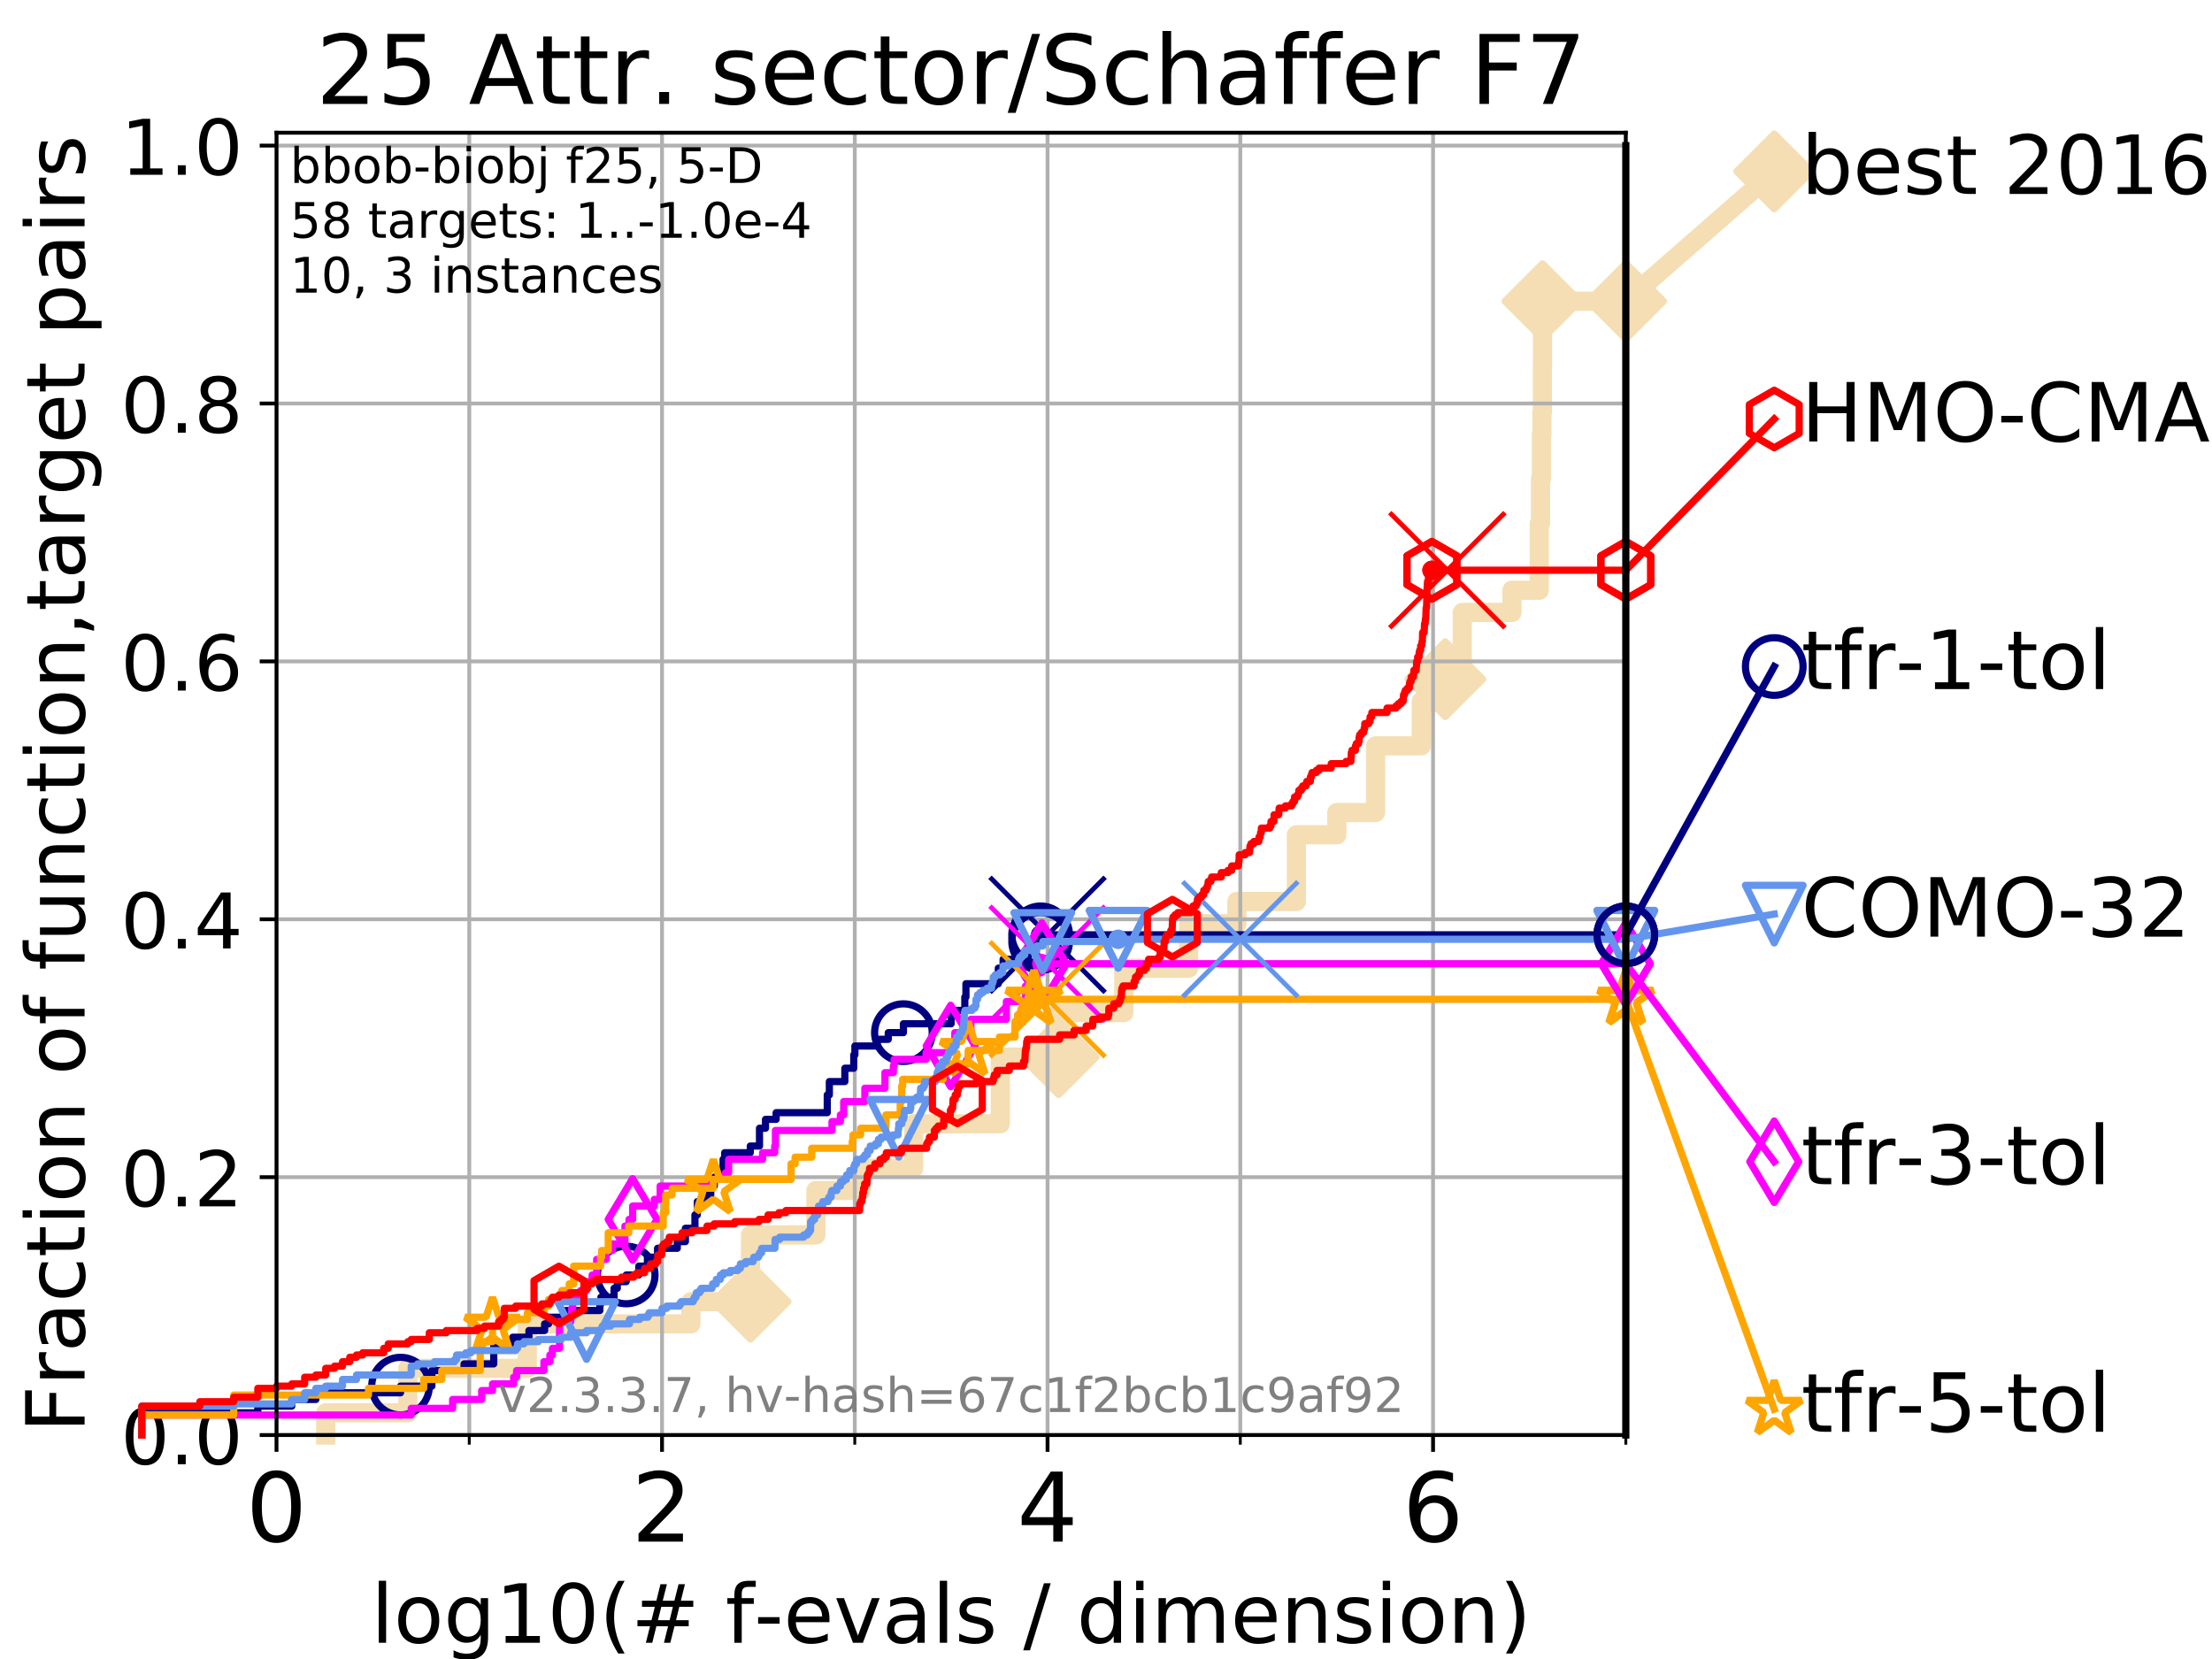 <?xml version="1.0" encoding="utf-8" standalone="no"?>
<!DOCTYPE svg PUBLIC "-//W3C//DTD SVG 1.1//EN"
  "http://www.w3.org/Graphics/SVG/1.1/DTD/svg11.dtd">
<!-- Created with matplotlib (https://matplotlib.org/) -->
<svg height="345.6pt" version="1.1" viewBox="0 0 460.8 345.6" width="460.8pt" xmlns="http://www.w3.org/2000/svg" xmlns:xlink="http://www.w3.org/1999/xlink">
 <defs>
  <style type="text/css">
*{stroke-linecap:butt;stroke-linejoin:round;}
  </style>
 </defs>
 <g id="figure_1">
  <g id="patch_1">
   <path d="M 0 345.6 
L 460.8 345.6 
L 460.8 0 
L 0 0 
z
" style="fill:#ffffff;"/>
  </g>
  <g id="axes_1">
   <g id="patch_2">
    <path d="M 57.6 298.944 
L 338.688 298.944 
L 338.688 27.648 
L 57.6 27.648 
z
" style="fill:#ffffff;"/>
   </g>
   <g id="line2d_1">
    <path d="M 67.851 298.944 
L 67.851 294.313 
L 84.956 294.313 
L 84.956 285.05 
L 109.843 285.05 
L 109.843 275.788 
L 143.928 275.788 
L 143.928 271.157 
L 156.346 271.157 
L 156.346 257.263 
L 169.97 257.263 
L 169.97 248.001 
L 179.373 248.001 
L 179.373 243.37 
L 190.335 243.37 
L 190.335 234.107 
L 208.381 234.107 
L 208.381 220.214 
L 220.537 220.214 
L 220.537 210.951 
L 234.11 210.951 
L 234.11 201.689 
L 247.617 201.689 
L 247.617 192.426 
L 257.661 192.426 
L 257.661 187.795 
L 270.051 187.795 
L 270.051 173.901 
L 278.486 173.901 
L 278.486 169.27 
L 286.555 169.27 
L 286.555 155.377 
L 296.083 155.377 
L 296.083 146.114 
L 301.075 146.114 
L 301.075 141.483 
L 304.616 141.483 
L 304.616 127.589 
L 314.974 127.589 
L 314.974 122.958 
L 320.653 122.958 
L 320.653 109.065 
L 320.909 109.065 
L 320.909 99.802 
L 321.098 99.802 
L 321.098 90.54 
L 321.207 90.54 
L 321.207 85.909 
L 321.308 85.909 
L 321.308 76.646 
L 321.329 76.646 
L 321.329 62.753 
L 338.688 62.753 
" style="fill:none;stroke:#f5deb3;stroke-linecap:square;stroke-width:4;"/>
   </g>
   <g id="line2d_2">
    <defs>
     <path d="M 0 7.778 
L 7.778 0 
L 0 -7.778 
L -7.778 0 
z
" id="m511d4f4975" style="stroke:#f5deb3;stroke-linejoin:miter;stroke-width:1.5;"/>
    </defs>
    <g>
     <use style="fill:#f5deb3;stroke:#f5deb3;stroke-linejoin:miter;stroke-width:1.5;" x="156.346" xlink:href="#m511d4f4975" y="271.157"/>
     <use style="fill:#f5deb3;stroke:#f5deb3;stroke-linejoin:miter;stroke-width:1.5;" x="220.537" xlink:href="#m511d4f4975" y="220.214"/>
     <use style="fill:#f5deb3;stroke:#f5deb3;stroke-linejoin:miter;stroke-width:1.5;" x="301.075" xlink:href="#m511d4f4975" y="141.483"/>
     <use style="fill:#f5deb3;stroke:#f5deb3;stroke-linejoin:miter;stroke-width:1.5;" x="321.329" xlink:href="#m511d4f4975" y="62.753"/>
     <use style="fill:#f5deb3;stroke:#f5deb3;stroke-linejoin:miter;stroke-width:1.5;" x="338.688" xlink:href="#m511d4f4975" y="62.753"/>
    </g>
   </g>
   <g id="line2d_3">
    <path style="fill:none;stroke:#f5deb3;stroke-linecap:square;stroke-width:4;"/>
    <g/>
   </g>
   <g id="line2d_4">
    <path d="M 338.688 62.753 
L 369.608 35.706 
" style="fill:none;stroke:#f5deb3;stroke-linecap:square;stroke-width:4;"/>
    <g>
     <use style="fill:#f5deb3;stroke:#f5deb3;stroke-linejoin:miter;stroke-width:1.5;" x="338.688" xlink:href="#m511d4f4975" y="62.753"/>
     <use style="fill:#f5deb3;stroke:#f5deb3;stroke-linejoin:miter;stroke-width:1.5;" x="369.608" xlink:href="#m511d4f4975" y="35.706"/>
    </g>
   </g>
   <g id="matplotlib.axis_1">
    <g id="xtick_1">
     <g id="line2d_5">
      <path clip-path="url(#p09f7cffd85)" d="M 57.6 298.944 
L 57.6 27.648 
" style="fill:none;stroke:#b0b0b0;stroke-linecap:square;stroke-width:0.8;"/>
     </g>
     <g id="line2d_6">
      <defs>
       <path d="M 0 0 
L 0 3.5 
" id="m1fdd632e44" style="stroke:#000000;stroke-width:0.8;"/>
      </defs>
      <g>
       <use style="stroke:#000000;stroke-width:0.8;" x="57.6" xlink:href="#m1fdd632e44" y="298.944"/>
      </g>
     </g>
     <g id="text_1">
      <!-- 0 -->
      <defs>
       <path d="M 31.781 66.406 
Q 24.172 66.406 20.328 58.906 
Q 16.5 51.422 16.5 36.375 
Q 16.5 21.391 20.328 13.891 
Q 24.172 6.391 31.781 6.391 
Q 39.453 6.391 43.281 13.891 
Q 47.125 21.391 47.125 36.375 
Q 47.125 51.422 43.281 58.906 
Q 39.453 66.406 31.781 66.406 
z
M 31.781 74.219 
Q 44.047 74.219 50.516 64.516 
Q 56.984 54.828 56.984 36.375 
Q 56.984 17.969 50.516 8.266 
Q 44.047 -1.422 31.781 -1.422 
Q 19.531 -1.422 13.062 8.266 
Q 6.594 17.969 6.594 36.375 
Q 6.594 54.828 13.062 64.516 
Q 19.531 74.219 31.781 74.219 
z
" id="DejaVuSans-48"/>
      </defs>
      <g transform="translate(51.237 321.141)scale(0.2 -0.2)">
       <use xlink:href="#DejaVuSans-48"/>
      </g>
     </g>
    </g>
    <g id="xtick_2">
     <g id="line2d_7">
      <path clip-path="url(#p09f7cffd85)" d="M 137.911 298.944 
L 137.911 27.648 
" style="fill:none;stroke:#b0b0b0;stroke-linecap:square;stroke-width:0.8;"/>
     </g>
     <g id="line2d_8">
      <g>
       <use style="stroke:#000000;stroke-width:0.8;" x="137.911" xlink:href="#m1fdd632e44" y="298.944"/>
      </g>
     </g>
     <g id="text_2">
      <!-- 2 -->
      <defs>
       <path d="M 19.188 8.297 
L 53.609 8.297 
L 53.609 0 
L 7.328 0 
L 7.328 8.297 
Q 12.938 14.109 22.625 23.891 
Q 32.328 33.688 34.812 36.531 
Q 39.547 41.844 41.422 45.531 
Q 43.312 49.219 43.312 52.781 
Q 43.312 58.594 39.234 62.25 
Q 35.156 65.922 28.609 65.922 
Q 23.969 65.922 18.812 64.312 
Q 13.672 62.703 7.812 59.422 
L 7.812 69.391 
Q 13.766 71.781 18.938 73 
Q 24.125 74.219 28.422 74.219 
Q 39.75 74.219 46.484 68.547 
Q 53.219 62.891 53.219 53.422 
Q 53.219 48.922 51.531 44.891 
Q 49.859 40.875 45.406 35.406 
Q 44.188 33.984 37.641 27.219 
Q 31.109 20.453 19.188 8.297 
z
" id="DejaVuSans-50"/>
      </defs>
      <g transform="translate(131.548 321.141)scale(0.2 -0.2)">
       <use xlink:href="#DejaVuSans-50"/>
      </g>
     </g>
    </g>
    <g id="xtick_3">
     <g id="line2d_9">
      <path clip-path="url(#p09f7cffd85)" d="M 218.222 298.944 
L 218.222 27.648 
" style="fill:none;stroke:#b0b0b0;stroke-linecap:square;stroke-width:0.8;"/>
     </g>
     <g id="line2d_10">
      <g>
       <use style="stroke:#000000;stroke-width:0.8;" x="218.222" xlink:href="#m1fdd632e44" y="298.944"/>
      </g>
     </g>
     <g id="text_3">
      <!-- 4 -->
      <defs>
       <path d="M 37.797 64.312 
L 12.891 25.391 
L 37.797 25.391 
z
M 35.203 72.906 
L 47.609 72.906 
L 47.609 25.391 
L 58.016 25.391 
L 58.016 17.188 
L 47.609 17.188 
L 47.609 0 
L 37.797 0 
L 37.797 17.188 
L 4.891 17.188 
L 4.891 26.703 
z
" id="DejaVuSans-52"/>
      </defs>
      <g transform="translate(211.859 321.141)scale(0.2 -0.2)">
       <use xlink:href="#DejaVuSans-52"/>
      </g>
     </g>
    </g>
    <g id="xtick_4">
     <g id="line2d_11">
      <path clip-path="url(#p09f7cffd85)" d="M 298.533 298.944 
L 298.533 27.648 
" style="fill:none;stroke:#b0b0b0;stroke-linecap:square;stroke-width:0.8;"/>
     </g>
     <g id="line2d_12">
      <g>
       <use style="stroke:#000000;stroke-width:0.8;" x="298.533" xlink:href="#m1fdd632e44" y="298.944"/>
      </g>
     </g>
     <g id="text_4">
      <!-- 6 -->
      <defs>
       <path d="M 33.016 40.375 
Q 26.375 40.375 22.484 35.828 
Q 18.609 31.297 18.609 23.391 
Q 18.609 15.531 22.484 10.953 
Q 26.375 6.391 33.016 6.391 
Q 39.656 6.391 43.531 10.953 
Q 47.406 15.531 47.406 23.391 
Q 47.406 31.297 43.531 35.828 
Q 39.656 40.375 33.016 40.375 
z
M 52.594 71.297 
L 52.594 62.312 
Q 48.875 64.062 45.094 64.984 
Q 41.312 65.922 37.594 65.922 
Q 27.828 65.922 22.672 59.328 
Q 17.531 52.734 16.797 39.406 
Q 19.672 43.656 24.016 45.922 
Q 28.375 48.188 33.594 48.188 
Q 44.578 48.188 50.953 41.516 
Q 57.328 34.859 57.328 23.391 
Q 57.328 12.156 50.688 5.359 
Q 44.047 -1.422 33.016 -1.422 
Q 20.359 -1.422 13.672 8.266 
Q 6.984 17.969 6.984 36.375 
Q 6.984 53.656 15.188 63.938 
Q 23.391 74.219 37.203 74.219 
Q 40.922 74.219 44.703 73.484 
Q 48.484 72.75 52.594 71.297 
z
" id="DejaVuSans-54"/>
      </defs>
      <g transform="translate(292.17 321.141)scale(0.2 -0.2)">
       <use xlink:href="#DejaVuSans-54"/>
      </g>
     </g>
    </g>
    <g id="xtick_5">
     <g id="line2d_13">
      <path clip-path="url(#p09f7cffd85)" d="M 97.755 298.944 
L 97.755 27.648 
" style="fill:none;stroke:#b0b0b0;stroke-linecap:square;stroke-width:0.8;"/>
     </g>
     <g id="line2d_14">
      <defs>
       <path d="M 0 0 
L 0 2 
" id="m7b1e9ec0fb" style="stroke:#000000;stroke-width:0.6;"/>
      </defs>
      <g>
       <use style="stroke:#000000;stroke-width:0.6;" x="97.755" xlink:href="#m7b1e9ec0fb" y="298.944"/>
      </g>
     </g>
    </g>
    <g id="xtick_6">
     <g id="line2d_15">
      <path clip-path="url(#p09f7cffd85)" d="M 178.066 298.944 
L 178.066 27.648 
" style="fill:none;stroke:#b0b0b0;stroke-linecap:square;stroke-width:0.8;"/>
     </g>
     <g id="line2d_16">
      <g>
       <use style="stroke:#000000;stroke-width:0.6;" x="178.066" xlink:href="#m7b1e9ec0fb" y="298.944"/>
      </g>
     </g>
    </g>
    <g id="xtick_7">
     <g id="line2d_17">
      <path clip-path="url(#p09f7cffd85)" d="M 258.377 298.944 
L 258.377 27.648 
" style="fill:none;stroke:#b0b0b0;stroke-linecap:square;stroke-width:0.8;"/>
     </g>
     <g id="line2d_18">
      <g>
       <use style="stroke:#000000;stroke-width:0.6;" x="258.377" xlink:href="#m7b1e9ec0fb" y="298.944"/>
      </g>
     </g>
    </g>
    <g id="xtick_8">
     <g id="line2d_19">
      <path clip-path="url(#p09f7cffd85)" d="M 338.688 298.944 
L 338.688 27.648 
" style="fill:none;stroke:#b0b0b0;stroke-linecap:square;stroke-width:0.8;"/>
     </g>
     <g id="line2d_20">
      <g>
       <use style="stroke:#000000;stroke-width:0.6;" x="338.688" xlink:href="#m7b1e9ec0fb" y="298.944"/>
      </g>
     </g>
    </g>
    <g id="text_5">
     <!-- log10(# f-evals / dimension) -->
     <defs>
      <path d="M 9.422 75.984 
L 18.406 75.984 
L 18.406 0 
L 9.422 0 
z
" id="DejaVuSans-108"/>
      <path d="M 30.609 48.391 
Q 23.391 48.391 19.188 42.75 
Q 14.984 37.109 14.984 27.297 
Q 14.984 17.484 19.156 11.844 
Q 23.344 6.203 30.609 6.203 
Q 37.797 6.203 41.984 11.859 
Q 46.188 17.531 46.188 27.297 
Q 46.188 37.016 41.984 42.703 
Q 37.797 48.391 30.609 48.391 
z
M 30.609 56 
Q 42.328 56 49.016 48.375 
Q 55.719 40.766 55.719 27.297 
Q 55.719 13.875 49.016 6.219 
Q 42.328 -1.422 30.609 -1.422 
Q 18.844 -1.422 12.172 6.219 
Q 5.516 13.875 5.516 27.297 
Q 5.516 40.766 12.172 48.375 
Q 18.844 56 30.609 56 
z
" id="DejaVuSans-111"/>
      <path d="M 45.406 27.984 
Q 45.406 37.75 41.375 43.109 
Q 37.359 48.484 30.078 48.484 
Q 22.859 48.484 18.828 43.109 
Q 14.797 37.75 14.797 27.984 
Q 14.797 18.266 18.828 12.891 
Q 22.859 7.516 30.078 7.516 
Q 37.359 7.516 41.375 12.891 
Q 45.406 18.266 45.406 27.984 
z
M 54.391 6.781 
Q 54.391 -7.172 48.188 -13.984 
Q 42 -20.797 29.203 -20.797 
Q 24.469 -20.797 20.266 -20.094 
Q 16.062 -19.391 12.109 -17.922 
L 12.109 -9.188 
Q 16.062 -11.328 19.922 -12.344 
Q 23.781 -13.375 27.781 -13.375 
Q 36.625 -13.375 41.016 -8.766 
Q 45.406 -4.156 45.406 5.172 
L 45.406 9.625 
Q 42.625 4.781 38.281 2.391 
Q 33.938 0 27.875 0 
Q 17.828 0 11.672 7.656 
Q 5.516 15.328 5.516 27.984 
Q 5.516 40.672 11.672 48.328 
Q 17.828 56 27.875 56 
Q 33.938 56 38.281 53.609 
Q 42.625 51.219 45.406 46.391 
L 45.406 54.688 
L 54.391 54.688 
z
" id="DejaVuSans-103"/>
      <path d="M 12.406 8.297 
L 28.516 8.297 
L 28.516 63.922 
L 10.984 60.406 
L 10.984 69.391 
L 28.422 72.906 
L 38.281 72.906 
L 38.281 8.297 
L 54.391 8.297 
L 54.391 0 
L 12.406 0 
z
" id="DejaVuSans-49"/>
      <path d="M 31 75.875 
Q 24.469 64.656 21.281 53.656 
Q 18.109 42.672 18.109 31.391 
Q 18.109 20.125 21.312 9.062 
Q 24.516 -2 31 -13.188 
L 23.188 -13.188 
Q 15.875 -1.703 12.234 9.375 
Q 8.594 20.453 8.594 31.391 
Q 8.594 42.281 12.203 53.312 
Q 15.828 64.359 23.188 75.875 
z
" id="DejaVuSans-40"/>
      <path d="M 51.125 44 
L 36.922 44 
L 32.812 27.688 
L 47.125 27.688 
z
M 43.797 71.781 
L 38.719 51.516 
L 52.984 51.516 
L 58.109 71.781 
L 65.922 71.781 
L 60.891 51.516 
L 76.125 51.516 
L 76.125 44 
L 58.984 44 
L 54.984 27.688 
L 70.516 27.688 
L 70.516 20.219 
L 53.078 20.219 
L 48 0 
L 40.188 0 
L 45.219 20.219 
L 30.906 20.219 
L 25.875 0 
L 18.016 0 
L 23.094 20.219 
L 7.719 20.219 
L 7.719 27.688 
L 24.906 27.688 
L 29 44 
L 13.281 44 
L 13.281 51.516 
L 30.906 51.516 
L 35.891 71.781 
z
" id="DejaVuSans-35"/>
      <path id="DejaVuSans-32"/>
      <path d="M 37.109 75.984 
L 37.109 68.5 
L 28.516 68.5 
Q 23.688 68.5 21.797 66.547 
Q 19.922 64.594 19.922 59.516 
L 19.922 54.688 
L 34.719 54.688 
L 34.719 47.703 
L 19.922 47.703 
L 19.922 0 
L 10.891 0 
L 10.891 47.703 
L 2.297 47.703 
L 2.297 54.688 
L 10.891 54.688 
L 10.891 58.5 
Q 10.891 67.625 15.141 71.797 
Q 19.391 75.984 28.609 75.984 
z
" id="DejaVuSans-102"/>
      <path d="M 4.891 31.391 
L 31.203 31.391 
L 31.203 23.391 
L 4.891 23.391 
z
" id="DejaVuSans-45"/>
      <path d="M 56.203 29.594 
L 56.203 25.203 
L 14.891 25.203 
Q 15.484 15.922 20.484 11.062 
Q 25.484 6.203 34.422 6.203 
Q 39.594 6.203 44.453 7.469 
Q 49.312 8.734 54.109 11.281 
L 54.109 2.781 
Q 49.266 0.734 44.188 -0.344 
Q 39.109 -1.422 33.891 -1.422 
Q 20.797 -1.422 13.156 6.188 
Q 5.516 13.812 5.516 26.812 
Q 5.516 40.234 12.766 48.109 
Q 20.016 56 32.328 56 
Q 43.359 56 49.781 48.891 
Q 56.203 41.797 56.203 29.594 
z
M 47.219 32.234 
Q 47.125 39.594 43.094 43.984 
Q 39.062 48.391 32.422 48.391 
Q 24.906 48.391 20.391 44.141 
Q 15.875 39.891 15.188 32.172 
z
" id="DejaVuSans-101"/>
      <path d="M 2.984 54.688 
L 12.5 54.688 
L 29.594 8.797 
L 46.688 54.688 
L 56.203 54.688 
L 35.688 0 
L 23.484 0 
z
" id="DejaVuSans-118"/>
      <path d="M 34.281 27.484 
Q 23.391 27.484 19.188 25 
Q 14.984 22.516 14.984 16.5 
Q 14.984 11.719 18.141 8.906 
Q 21.297 6.109 26.703 6.109 
Q 34.188 6.109 38.703 11.406 
Q 43.219 16.703 43.219 25.484 
L 43.219 27.484 
z
M 52.203 31.203 
L 52.203 0 
L 43.219 0 
L 43.219 8.297 
Q 40.141 3.328 35.547 0.953 
Q 30.953 -1.422 24.312 -1.422 
Q 15.922 -1.422 10.953 3.297 
Q 6 8.016 6 15.922 
Q 6 25.141 12.172 29.828 
Q 18.359 34.516 30.609 34.516 
L 43.219 34.516 
L 43.219 35.406 
Q 43.219 41.609 39.141 45 
Q 35.062 48.391 27.688 48.391 
Q 23 48.391 18.547 47.266 
Q 14.109 46.141 10.016 43.891 
L 10.016 52.203 
Q 14.938 54.109 19.578 55.047 
Q 24.219 56 28.609 56 
Q 40.484 56 46.344 49.844 
Q 52.203 43.703 52.203 31.203 
z
" id="DejaVuSans-97"/>
      <path d="M 44.281 53.078 
L 44.281 44.578 
Q 40.484 46.531 36.375 47.5 
Q 32.281 48.484 27.875 48.484 
Q 21.188 48.484 17.844 46.438 
Q 14.5 44.391 14.5 40.281 
Q 14.5 37.156 16.891 35.375 
Q 19.281 33.594 26.516 31.984 
L 29.594 31.297 
Q 39.156 29.25 43.188 25.516 
Q 47.219 21.781 47.219 15.094 
Q 47.219 7.469 41.188 3.016 
Q 35.156 -1.422 24.609 -1.422 
Q 20.219 -1.422 15.453 -0.562 
Q 10.688 0.297 5.422 2 
L 5.422 11.281 
Q 10.406 8.688 15.234 7.391 
Q 20.062 6.109 24.812 6.109 
Q 31.156 6.109 34.562 8.281 
Q 37.984 10.453 37.984 14.406 
Q 37.984 18.062 35.516 20.016 
Q 33.062 21.969 24.703 23.781 
L 21.578 24.516 
Q 13.234 26.266 9.516 29.906 
Q 5.812 33.547 5.812 39.891 
Q 5.812 47.609 11.281 51.797 
Q 16.75 56 26.812 56 
Q 31.781 56 36.172 55.266 
Q 40.578 54.547 44.281 53.078 
z
" id="DejaVuSans-115"/>
      <path d="M 25.391 72.906 
L 33.688 72.906 
L 8.297 -9.281 
L 0 -9.281 
z
" id="DejaVuSans-47"/>
      <path d="M 45.406 46.391 
L 45.406 75.984 
L 54.391 75.984 
L 54.391 0 
L 45.406 0 
L 45.406 8.203 
Q 42.578 3.328 38.25 0.953 
Q 33.938 -1.422 27.875 -1.422 
Q 17.969 -1.422 11.734 6.484 
Q 5.516 14.406 5.516 27.297 
Q 5.516 40.188 11.734 48.094 
Q 17.969 56 27.875 56 
Q 33.938 56 38.25 53.625 
Q 42.578 51.266 45.406 46.391 
z
M 14.797 27.297 
Q 14.797 17.391 18.875 11.75 
Q 22.953 6.109 30.078 6.109 
Q 37.203 6.109 41.297 11.75 
Q 45.406 17.391 45.406 27.297 
Q 45.406 37.203 41.297 42.844 
Q 37.203 48.484 30.078 48.484 
Q 22.953 48.484 18.875 42.844 
Q 14.797 37.203 14.797 27.297 
z
" id="DejaVuSans-100"/>
      <path d="M 9.422 54.688 
L 18.406 54.688 
L 18.406 0 
L 9.422 0 
z
M 9.422 75.984 
L 18.406 75.984 
L 18.406 64.594 
L 9.422 64.594 
z
" id="DejaVuSans-105"/>
      <path d="M 52 44.188 
Q 55.375 50.25 60.062 53.125 
Q 64.75 56 71.094 56 
Q 79.641 56 84.281 50.016 
Q 88.922 44.047 88.922 33.016 
L 88.922 0 
L 79.891 0 
L 79.891 32.719 
Q 79.891 40.578 77.094 44.375 
Q 74.312 48.188 68.609 48.188 
Q 61.625 48.188 57.562 43.547 
Q 53.516 38.922 53.516 30.906 
L 53.516 0 
L 44.484 0 
L 44.484 32.719 
Q 44.484 40.625 41.703 44.406 
Q 38.922 48.188 33.109 48.188 
Q 26.219 48.188 22.156 43.531 
Q 18.109 38.875 18.109 30.906 
L 18.109 0 
L 9.078 0 
L 9.078 54.688 
L 18.109 54.688 
L 18.109 46.188 
Q 21.188 51.219 25.484 53.609 
Q 29.781 56 35.688 56 
Q 41.656 56 45.828 52.969 
Q 50 49.953 52 44.188 
z
" id="DejaVuSans-109"/>
      <path d="M 54.891 33.016 
L 54.891 0 
L 45.906 0 
L 45.906 32.719 
Q 45.906 40.484 42.875 44.328 
Q 39.844 48.188 33.797 48.188 
Q 26.516 48.188 22.312 43.547 
Q 18.109 38.922 18.109 30.906 
L 18.109 0 
L 9.078 0 
L 9.078 54.688 
L 18.109 54.688 
L 18.109 46.188 
Q 21.344 51.125 25.703 53.562 
Q 30.078 56 35.797 56 
Q 45.219 56 50.047 50.172 
Q 54.891 44.344 54.891 33.016 
z
" id="DejaVuSans-110"/>
      <path d="M 8.016 75.875 
L 15.828 75.875 
Q 23.141 64.359 26.781 53.312 
Q 30.422 42.281 30.422 31.391 
Q 30.422 20.453 26.781 9.375 
Q 23.141 -1.703 15.828 -13.188 
L 8.016 -13.188 
Q 14.5 -2 17.703 9.062 
Q 20.906 20.125 20.906 31.391 
Q 20.906 42.672 17.703 53.656 
Q 14.5 64.656 8.016 75.875 
z
" id="DejaVuSans-41"/>
     </defs>
     <g transform="translate(77.303 342.218)scale(0.17 -0.17)">
      <use xlink:href="#DejaVuSans-108"/>
      <use x="27.783" xlink:href="#DejaVuSans-111"/>
      <use x="88.965" xlink:href="#DejaVuSans-103"/>
      <use x="152.441" xlink:href="#DejaVuSans-49"/>
      <use x="216.064" xlink:href="#DejaVuSans-48"/>
      <use x="279.688" xlink:href="#DejaVuSans-40"/>
      <use x="318.701" xlink:href="#DejaVuSans-35"/>
      <use x="402.49" xlink:href="#DejaVuSans-32"/>
      <use x="434.277" xlink:href="#DejaVuSans-102"/>
      <use x="469.404" xlink:href="#DejaVuSans-45"/>
      <use x="505.488" xlink:href="#DejaVuSans-101"/>
      <use x="567.012" xlink:href="#DejaVuSans-118"/>
      <use x="626.191" xlink:href="#DejaVuSans-97"/>
      <use x="687.471" xlink:href="#DejaVuSans-108"/>
      <use x="715.254" xlink:href="#DejaVuSans-115"/>
      <use x="767.354" xlink:href="#DejaVuSans-32"/>
      <use x="799.141" xlink:href="#DejaVuSans-47"/>
      <use x="832.832" xlink:href="#DejaVuSans-32"/>
      <use x="864.619" xlink:href="#DejaVuSans-100"/>
      <use x="928.096" xlink:href="#DejaVuSans-105"/>
      <use x="955.879" xlink:href="#DejaVuSans-109"/>
      <use x="1053.291" xlink:href="#DejaVuSans-101"/>
      <use x="1114.814" xlink:href="#DejaVuSans-110"/>
      <use x="1178.193" xlink:href="#DejaVuSans-115"/>
      <use x="1230.293" xlink:href="#DejaVuSans-105"/>
      <use x="1258.076" xlink:href="#DejaVuSans-111"/>
      <use x="1319.258" xlink:href="#DejaVuSans-110"/>
      <use x="1382.637" xlink:href="#DejaVuSans-41"/>
     </g>
    </g>
   </g>
   <g id="matplotlib.axis_2">
    <g id="ytick_1">
     <g id="line2d_21">
      <path clip-path="url(#p09f7cffd85)" d="M 57.6 298.944 
L 338.688 298.944 
" style="fill:none;stroke:#b0b0b0;stroke-linecap:square;stroke-width:0.8;"/>
     </g>
     <g id="line2d_22">
      <defs>
       <path d="M 0 0 
L -3.5 0 
" id="md19de861bd" style="stroke:#000000;stroke-width:0.8;"/>
      </defs>
      <g>
       <use style="stroke:#000000;stroke-width:0.8;" x="57.6" xlink:href="#md19de861bd" y="298.944"/>
      </g>
     </g>
     <g id="text_6">
      <!-- 0.0 -->
      <defs>
       <path d="M 10.688 12.406 
L 21 12.406 
L 21 0 
L 10.688 0 
z
" id="DejaVuSans-46"/>
      </defs>
      <g transform="translate(25.155 305.023)scale(0.16 -0.16)">
       <use xlink:href="#DejaVuSans-48"/>
       <use x="63.623" xlink:href="#DejaVuSans-46"/>
       <use x="95.41" xlink:href="#DejaVuSans-48"/>
      </g>
     </g>
    </g>
    <g id="ytick_2">
     <g id="line2d_23">
      <path clip-path="url(#p09f7cffd85)" d="M 57.6 245.222 
L 338.688 245.222 
" style="fill:none;stroke:#b0b0b0;stroke-linecap:square;stroke-width:0.8;"/>
     </g>
     <g id="line2d_24">
      <g>
       <use style="stroke:#000000;stroke-width:0.8;" x="57.6" xlink:href="#md19de861bd" y="245.222"/>
      </g>
     </g>
     <g id="text_7">
      <!-- 0.2 -->
      <g transform="translate(25.155 251.301)scale(0.16 -0.16)">
       <use xlink:href="#DejaVuSans-48"/>
       <use x="63.623" xlink:href="#DejaVuSans-46"/>
       <use x="95.41" xlink:href="#DejaVuSans-50"/>
      </g>
     </g>
    </g>
    <g id="ytick_3">
     <g id="line2d_25">
      <path clip-path="url(#p09f7cffd85)" d="M 57.6 191.5 
L 338.688 191.5 
" style="fill:none;stroke:#b0b0b0;stroke-linecap:square;stroke-width:0.8;"/>
     </g>
     <g id="line2d_26">
      <g>
       <use style="stroke:#000000;stroke-width:0.8;" x="57.6" xlink:href="#md19de861bd" y="191.5"/>
      </g>
     </g>
     <g id="text_8">
      <!-- 0.4 -->
      <g transform="translate(25.155 197.579)scale(0.16 -0.16)">
       <use xlink:href="#DejaVuSans-48"/>
       <use x="63.623" xlink:href="#DejaVuSans-46"/>
       <use x="95.41" xlink:href="#DejaVuSans-52"/>
      </g>
     </g>
    </g>
    <g id="ytick_4">
     <g id="line2d_27">
      <path clip-path="url(#p09f7cffd85)" d="M 57.6 137.778 
L 338.688 137.778 
" style="fill:none;stroke:#b0b0b0;stroke-linecap:square;stroke-width:0.8;"/>
     </g>
     <g id="line2d_28">
      <g>
       <use style="stroke:#000000;stroke-width:0.8;" x="57.6" xlink:href="#md19de861bd" y="137.778"/>
      </g>
     </g>
     <g id="text_9">
      <!-- 0.6 -->
      <g transform="translate(25.155 143.857)scale(0.16 -0.16)">
       <use xlink:href="#DejaVuSans-48"/>
       <use x="63.623" xlink:href="#DejaVuSans-46"/>
       <use x="95.41" xlink:href="#DejaVuSans-54"/>
      </g>
     </g>
    </g>
    <g id="ytick_5">
     <g id="line2d_29">
      <path clip-path="url(#p09f7cffd85)" d="M 57.6 84.056 
L 338.688 84.056 
" style="fill:none;stroke:#b0b0b0;stroke-linecap:square;stroke-width:0.8;"/>
     </g>
     <g id="line2d_30">
      <g>
       <use style="stroke:#000000;stroke-width:0.8;" x="57.6" xlink:href="#md19de861bd" y="84.056"/>
      </g>
     </g>
     <g id="text_10">
      <!-- 0.8 -->
      <defs>
       <path d="M 31.781 34.625 
Q 24.75 34.625 20.719 30.859 
Q 16.703 27.094 16.703 20.516 
Q 16.703 13.922 20.719 10.156 
Q 24.75 6.391 31.781 6.391 
Q 38.812 6.391 42.859 10.172 
Q 46.922 13.969 46.922 20.516 
Q 46.922 27.094 42.891 30.859 
Q 38.875 34.625 31.781 34.625 
z
M 21.922 38.812 
Q 15.578 40.375 12.031 44.719 
Q 8.5 49.078 8.5 55.328 
Q 8.5 64.062 14.719 69.141 
Q 20.953 74.219 31.781 74.219 
Q 42.672 74.219 48.875 69.141 
Q 55.078 64.062 55.078 55.328 
Q 55.078 49.078 51.531 44.719 
Q 48 40.375 41.703 38.812 
Q 48.828 37.156 52.797 32.312 
Q 56.781 27.484 56.781 20.516 
Q 56.781 9.906 50.312 4.234 
Q 43.844 -1.422 31.781 -1.422 
Q 19.734 -1.422 13.25 4.234 
Q 6.781 9.906 6.781 20.516 
Q 6.781 27.484 10.781 32.312 
Q 14.797 37.156 21.922 38.812 
z
M 18.312 54.391 
Q 18.312 48.734 21.844 45.562 
Q 25.391 42.391 31.781 42.391 
Q 38.141 42.391 41.719 45.562 
Q 45.312 48.734 45.312 54.391 
Q 45.312 60.062 41.719 63.234 
Q 38.141 66.406 31.781 66.406 
Q 25.391 66.406 21.844 63.234 
Q 18.312 60.062 18.312 54.391 
z
" id="DejaVuSans-56"/>
      </defs>
      <g transform="translate(25.155 90.135)scale(0.16 -0.16)">
       <use xlink:href="#DejaVuSans-48"/>
       <use x="63.623" xlink:href="#DejaVuSans-46"/>
       <use x="95.41" xlink:href="#DejaVuSans-56"/>
      </g>
     </g>
    </g>
    <g id="ytick_6">
     <g id="line2d_31">
      <path clip-path="url(#p09f7cffd85)" d="M 57.6 30.334 
L 338.688 30.334 
" style="fill:none;stroke:#b0b0b0;stroke-linecap:square;stroke-width:0.8;"/>
     </g>
     <g id="line2d_32">
      <g>
       <use style="stroke:#000000;stroke-width:0.8;" x="57.6" xlink:href="#md19de861bd" y="30.334"/>
      </g>
     </g>
     <g id="text_11">
      <!-- 1.0 -->
      <g transform="translate(25.155 36.413)scale(0.16 -0.16)">
       <use xlink:href="#DejaVuSans-49"/>
       <use x="63.623" xlink:href="#DejaVuSans-46"/>
       <use x="95.41" xlink:href="#DejaVuSans-48"/>
      </g>
     </g>
    </g>
    <g id="text_12">
     <!-- Fraction of function,target pairs -->
     <defs>
      <path d="M 9.812 72.906 
L 51.703 72.906 
L 51.703 64.594 
L 19.672 64.594 
L 19.672 43.109 
L 48.578 43.109 
L 48.578 34.812 
L 19.672 34.812 
L 19.672 0 
L 9.812 0 
z
" id="DejaVuSans-70"/>
      <path d="M 41.109 46.297 
Q 39.594 47.172 37.812 47.578 
Q 36.031 48 33.891 48 
Q 26.266 48 22.188 43.047 
Q 18.109 38.094 18.109 28.812 
L 18.109 0 
L 9.078 0 
L 9.078 54.688 
L 18.109 54.688 
L 18.109 46.188 
Q 20.953 51.172 25.484 53.578 
Q 30.031 56 36.531 56 
Q 37.453 56 38.578 55.875 
Q 39.703 55.766 41.062 55.516 
z
" id="DejaVuSans-114"/>
      <path d="M 48.781 52.594 
L 48.781 44.188 
Q 44.969 46.297 41.141 47.344 
Q 37.312 48.391 33.406 48.391 
Q 24.656 48.391 19.812 42.844 
Q 14.984 37.312 14.984 27.297 
Q 14.984 17.281 19.812 11.734 
Q 24.656 6.203 33.406 6.203 
Q 37.312 6.203 41.141 7.25 
Q 44.969 8.297 48.781 10.406 
L 48.781 2.094 
Q 45.016 0.344 40.984 -0.531 
Q 36.969 -1.422 32.422 -1.422 
Q 20.062 -1.422 12.781 6.344 
Q 5.516 14.109 5.516 27.297 
Q 5.516 40.672 12.859 48.328 
Q 20.219 56 33.016 56 
Q 37.156 56 41.109 55.141 
Q 45.062 54.297 48.781 52.594 
z
" id="DejaVuSans-99"/>
      <path d="M 18.312 70.219 
L 18.312 54.688 
L 36.812 54.688 
L 36.812 47.703 
L 18.312 47.703 
L 18.312 18.016 
Q 18.312 11.328 20.141 9.422 
Q 21.969 7.516 27.594 7.516 
L 36.812 7.516 
L 36.812 0 
L 27.594 0 
Q 17.188 0 13.234 3.875 
Q 9.281 7.766 9.281 18.016 
L 9.281 47.703 
L 2.688 47.703 
L 2.688 54.688 
L 9.281 54.688 
L 9.281 70.219 
z
" id="DejaVuSans-116"/>
      <path d="M 8.5 21.578 
L 8.5 54.688 
L 17.484 54.688 
L 17.484 21.922 
Q 17.484 14.156 20.5 10.266 
Q 23.531 6.391 29.594 6.391 
Q 36.859 6.391 41.078 11.031 
Q 45.312 15.672 45.312 23.688 
L 45.312 54.688 
L 54.297 54.688 
L 54.297 0 
L 45.312 0 
L 45.312 8.406 
Q 42.047 3.422 37.719 1 
Q 33.406 -1.422 27.688 -1.422 
Q 18.266 -1.422 13.375 4.438 
Q 8.5 10.297 8.5 21.578 
z
M 31.109 56 
z
" id="DejaVuSans-117"/>
      <path d="M 11.719 12.406 
L 22.016 12.406 
L 22.016 4 
L 14.016 -11.625 
L 7.719 -11.625 
L 11.719 4 
z
" id="DejaVuSans-44"/>
      <path d="M 18.109 8.203 
L 18.109 -20.797 
L 9.078 -20.797 
L 9.078 54.688 
L 18.109 54.688 
L 18.109 46.391 
Q 20.953 51.266 25.266 53.625 
Q 29.594 56 35.594 56 
Q 45.562 56 51.781 48.094 
Q 58.016 40.188 58.016 27.297 
Q 58.016 14.406 51.781 6.484 
Q 45.562 -1.422 35.594 -1.422 
Q 29.594 -1.422 25.266 0.953 
Q 20.953 3.328 18.109 8.203 
z
M 48.688 27.297 
Q 48.688 37.203 44.609 42.844 
Q 40.531 48.484 33.406 48.484 
Q 26.266 48.484 22.188 42.844 
Q 18.109 37.203 18.109 27.297 
Q 18.109 17.391 22.188 11.75 
Q 26.266 6.109 33.406 6.109 
Q 40.531 6.109 44.609 11.75 
Q 48.688 17.391 48.688 27.297 
z
" id="DejaVuSans-112"/>
     </defs>
     <g transform="translate(17.62 298.435)rotate(-90)scale(0.17 -0.17)">
      <use xlink:href="#DejaVuSans-70"/>
      <use x="57.41" xlink:href="#DejaVuSans-114"/>
      <use x="98.523" xlink:href="#DejaVuSans-97"/>
      <use x="159.803" xlink:href="#DejaVuSans-99"/>
      <use x="214.783" xlink:href="#DejaVuSans-116"/>
      <use x="253.992" xlink:href="#DejaVuSans-105"/>
      <use x="281.775" xlink:href="#DejaVuSans-111"/>
      <use x="342.957" xlink:href="#DejaVuSans-110"/>
      <use x="406.336" xlink:href="#DejaVuSans-32"/>
      <use x="438.123" xlink:href="#DejaVuSans-111"/>
      <use x="499.305" xlink:href="#DejaVuSans-102"/>
      <use x="534.51" xlink:href="#DejaVuSans-32"/>
      <use x="566.297" xlink:href="#DejaVuSans-102"/>
      <use x="601.502" xlink:href="#DejaVuSans-117"/>
      <use x="664.881" xlink:href="#DejaVuSans-110"/>
      <use x="728.26" xlink:href="#DejaVuSans-99"/>
      <use x="783.24" xlink:href="#DejaVuSans-116"/>
      <use x="822.449" xlink:href="#DejaVuSans-105"/>
      <use x="850.232" xlink:href="#DejaVuSans-111"/>
      <use x="911.414" xlink:href="#DejaVuSans-110"/>
      <use x="974.793" xlink:href="#DejaVuSans-44"/>
      <use x="1006.58" xlink:href="#DejaVuSans-116"/>
      <use x="1045.789" xlink:href="#DejaVuSans-97"/>
      <use x="1107.068" xlink:href="#DejaVuSans-114"/>
      <use x="1148.166" xlink:href="#DejaVuSans-103"/>
      <use x="1211.643" xlink:href="#DejaVuSans-101"/>
      <use x="1273.166" xlink:href="#DejaVuSans-116"/>
      <use x="1312.375" xlink:href="#DejaVuSans-32"/>
      <use x="1344.162" xlink:href="#DejaVuSans-112"/>
      <use x="1407.639" xlink:href="#DejaVuSans-97"/>
      <use x="1468.918" xlink:href="#DejaVuSans-105"/>
      <use x="1496.701" xlink:href="#DejaVuSans-114"/>
      <use x="1537.814" xlink:href="#DejaVuSans-115"/>
     </g>
    </g>
   </g>
   <g id="line2d_33">
    <defs>
     <path d="M 0 1.5 
C 0.398 1.5 0.779 1.342 1.061 1.061 
C 1.342 0.779 1.5 0.398 1.5 0 
C 1.5 -0.398 1.342 -0.779 1.061 -1.061 
C 0.779 -1.342 0.398 -1.5 0 -1.5 
C -0.398 -1.5 -0.779 -1.342 -1.061 -1.061 
C -1.342 -0.779 -1.5 -0.398 -1.5 0 
C -1.5 0.398 -1.342 0.779 -1.061 1.061 
C -0.779 1.342 -0.398 1.5 0 1.5 
z
" id="mee60f760a4" style="stroke:#f5deb3;"/>
    </defs>
    <g>
     <use style="fill:#f5deb3;stroke:#f5deb3;" x="321.329" xlink:href="#mee60f760a4" y="62.753"/>
     <use style="fill:#f5deb3;stroke:#f5deb3;" x="321.329" xlink:href="#mee60f760a4" y="62.753"/>
    </g>
   </g>
   <g id="line2d_34">
    <defs>
     <path d="M 0 1.5 
C 0.398 1.5 0.779 1.342 1.061 1.061 
C 1.342 0.779 1.5 0.398 1.5 0 
C 1.5 -0.398 1.342 -0.779 1.061 -1.061 
C 0.779 -1.342 0.398 -1.5 0 -1.5 
C -0.398 -1.5 -0.779 -1.342 -1.061 -1.061 
C -1.342 -0.779 -1.5 -0.398 -1.5 0 
C -1.5 0.398 -1.342 0.779 -1.061 1.061 
C -0.779 1.342 -0.398 1.5 0 1.5 
z
" id="m7756ae85cb" style="stroke:#000080;"/>
    </defs>
    <g>
     <use style="fill:#000080;stroke:#000080;" x="216.784" xlink:href="#m7756ae85cb" y="194.742"/>
     <use style="fill:#000080;stroke:#000080;" x="216.784" xlink:href="#m7756ae85cb" y="194.742"/>
    </g>
   </g>
   <g id="line2d_35">
    <path d="M 29.533 298.944 
L 29.533 294.313 
L 53.709 294.313 
L 53.709 292.923 
L 60.78 292.923 
L 60.78 291.534 
L 65.797 291.534 
L 65.797 290.145 
L 83.438 290.145 
L 83.438 288.755 
L 89.973 288.755 
L 89.973 285.514 
L 96.676 285.514 
L 96.676 284.124 
L 102.859 284.124 
L 102.859 280.419 
L 106.803 280.419 
L 106.803 278.567 
L 110.189 278.567 
L 110.189 277.177 
L 113.454 277.177 
L 113.454 275.788 
L 114.284 275.788 
L 114.284 274.399 
L 117.821 274.399 
L 117.821 273.009 
L 124.965 273.009 
L 124.965 271.62 
L 125.183 271.62 
L 125.183 270.231 
L 127.923 270.231 
L 127.923 268.378 
L 128.591 268.378 
L 128.591 266.989 
L 130.452 266.989 
L 130.452 265.599 
L 133.079 265.599 
L 133.079 263.747 
L 134.87 263.747 
L 134.87 261.894 
L 136.98 261.894 
L 136.98 260.042 
L 141.09 260.042 
L 141.09 258.653 
L 142.779 258.653 
L 142.779 255.874 
L 144.771 255.874 
L 144.771 253.095 
L 145.259 253.095 
L 145.259 250.316 
L 147.144 250.316 
L 147.144 248.927 
L 148.064 248.927 
L 148.064 247.075 
L 148.808 247.075 
L 148.808 245.222 
L 150.632 245.222 
L 150.632 241.517 
L 150.966 241.517 
L 150.966 240.128 
L 156.297 240.128 
L 156.297 238.738 
L 158.217 238.738 
L 158.217 235.033 
L 159.467 235.033 
L 159.467 233.181 
L 161.681 233.181 
L 161.681 231.792 
L 172.333 231.792 
L 172.333 228.087 
L 172.768 228.087 
L 172.768 225.308 
L 175.999 225.308 
L 175.999 222.529 
L 177.856 222.529 
L 177.856 219.75 
L 178.091 219.75 
L 178.091 217.898 
L 182.73 217.898 
L 182.73 216.509 
L 185.042 216.509 
L 185.042 215.119 
L 188.198 215.119 
L 188.198 213.267 
L 198.139 213.267 
L 198.139 210.488 
L 200.99 210.488 
L 200.99 207.709 
L 201.222 207.709 
L 201.222 204.931 
L 207.967 204.931 
L 207.967 201.689 
L 208.968 201.689 
L 208.968 199.836 
L 214.239 199.836 
L 214.239 197.984 
L 215.415 197.984 
L 215.415 196.131 
L 216.784 196.131 
L 216.784 194.742 
L 338.688 194.742 
" style="fill:none;stroke:#000080;stroke-linecap:square;stroke-width:1.5;"/>
   </g>
   <g id="line2d_36">
    <defs>
     <path d="M 0 6 
C 1.591 6 3.117 5.368 4.243 4.243 
C 5.368 3.117 6 1.591 6 0 
C 6 -1.591 5.368 -3.117 4.243 -4.243 
C 3.117 -5.368 1.591 -6 0 -6 
C -1.591 -6 -3.117 -5.368 -4.243 -4.243 
C -5.368 -3.117 -6 -1.591 -6 0 
C -6 1.591 -5.368 3.117 -4.243 4.243 
C -3.117 5.368 -1.591 6 0 6 
z
" id="mb7bb2d1ae8" style="stroke:#000080;stroke-width:1.5;"/>
    </defs>
    <g>
     <use style="fill-opacity:0;stroke:#000080;stroke-width:1.5;" x="83.438" xlink:href="#mb7bb2d1ae8" y="288.755"/>
     <use style="fill-opacity:0;stroke:#000080;stroke-width:1.5;" x="130.452" xlink:href="#mb7bb2d1ae8" y="265.599"/>
     <use style="fill-opacity:0;stroke:#000080;stroke-width:1.5;" x="188.198" xlink:href="#mb7bb2d1ae8" y="215.119"/>
     <use style="fill-opacity:0;stroke:#000080;stroke-width:1.5;" x="216.784" xlink:href="#mb7bb2d1ae8" y="196.131"/>
     <use style="fill-opacity:0;stroke:#000080;stroke-width:1.5;" x="216.784" xlink:href="#mb7bb2d1ae8" y="194.742"/>
     <use style="fill-opacity:0;stroke:#000080;stroke-width:1.5;" x="338.688" xlink:href="#mb7bb2d1ae8" y="194.742"/>
    </g>
   </g>
   <g id="line2d_37">
    <path style="fill:none;stroke:#000080;stroke-linecap:square;stroke-width:1.5;"/>
    <g/>
   </g>
   <g id="line2d_38">
    <path clip-path="url(#p09f7cffd85)" d="M 218.225 194.742 
" style="fill:none;stroke:#000080;stroke-linecap:square;stroke-width:1.5;"/>
    <defs>
     <path d="M -12 12 
L 12 -12 
M -12 -12 
L 12 12 
" id="mc5354fad5a" style="stroke:#000080;"/>
    </defs>
    <g clip-path="url(#p09f7cffd85)">
     <use style="fill:#000080;stroke:#000080;" x="218.225" xlink:href="#mc5354fad5a" y="194.742"/>
    </g>
   </g>
   <g id="line2d_39">
    <defs>
     <path d="M 0 1.5 
C 0.398 1.5 0.779 1.342 1.061 1.061 
C 1.342 0.779 1.5 0.398 1.5 0 
C 1.5 -0.398 1.342 -0.779 1.061 -1.061 
C 0.779 -1.342 0.398 -1.5 0 -1.5 
C -0.398 -1.5 -0.779 -1.342 -1.061 -1.061 
C -1.342 -0.779 -1.5 -0.398 -1.5 0 
C -1.5 0.398 -1.342 0.779 -1.061 1.061 
C -0.779 1.342 -0.398 1.5 0 1.5 
z
" id="m9d41b526a1" style="stroke:#ff00ff;"/>
    </defs>
    <g>
     <use style="fill:#ff00ff;stroke:#ff00ff;" x="217.039" xlink:href="#m9d41b526a1" y="200.762"/>
     <use style="fill:#ff00ff;stroke:#ff00ff;" x="217.039" xlink:href="#m9d41b526a1" y="200.762"/>
    </g>
   </g>
   <g id="line2d_40">
    <path d="M 29.533 298.944 
L 29.533 294.776 
L 85.667 294.776 
L 85.667 293.387 
L 94.295 293.387 
L 94.295 291.534 
L 100.344 291.534 
L 100.344 289.682 
L 102.597 289.682 
L 102.597 288.292 
L 107.009 288.292 
L 107.009 286.903 
L 107.614 286.903 
L 107.614 285.514 
L 113.311 285.514 
L 113.311 283.661 
L 114.552 283.661 
L 114.552 282.272 
L 115.077 282.272 
L 115.077 280.882 
L 116.562 280.882 
L 116.562 275.325 
L 118.891 275.325 
L 118.891 273.935 
L 119.097 273.935 
L 119.097 272.546 
L 119.301 272.546 
L 119.301 270.694 
L 120.945 270.694 
L 120.945 268.841 
L 122.191 268.841 
L 122.191 266.989 
L 123.354 266.989 
L 123.354 265.599 
L 124.293 265.599 
L 124.293 262.357 
L 126.304 262.357 
L 126.304 260.505 
L 127.611 260.505 
L 127.611 259.116 
L 130.182 259.116 
L 130.182 255.411 
L 131.031 255.411 
L 131.031 254.021 
L 131.79 254.021 
L 131.79 251.243 
L 136.304 251.243 
L 136.304 249.853 
L 137.523 249.853 
L 137.523 247.075 
L 148.277 247.075 
L 148.277 245.685 
L 151.146 245.685 
L 151.146 244.296 
L 151.787 244.296 
L 151.787 241.517 
L 158.858 241.517 
L 158.858 240.128 
L 161.384 240.128 
L 161.384 238.738 
L 161.538 238.738 
L 161.538 235.496 
L 173.317 235.496 
L 173.317 233.644 
L 175.067 233.644 
L 175.067 232.255 
L 175.754 232.255 
L 175.754 229.476 
L 180.164 229.476 
L 180.164 226.697 
L 184.35 226.697 
L 184.35 223.455 
L 186.103 223.455 
L 186.103 222.066 
L 186.267 222.066 
L 186.267 220.677 
L 192.909 220.677 
L 192.909 219.287 
L 198.041 219.287 
L 198.041 217.898 
L 198.905 217.898 
L 198.905 215.119 
L 202.259 215.119 
L 202.259 212.34 
L 209.649 212.34 
L 209.649 208.635 
L 213.657 208.635 
L 213.657 205.394 
L 216.038 205.394 
L 216.038 202.615 
L 217.039 202.615 
L 217.039 200.762 
L 338.688 200.762 
" style="fill:none;stroke:#ff00ff;stroke-linecap:square;stroke-width:1.5;"/>
   </g>
   <g id="line2d_41">
    <defs>
     <path d="M 0 8.485 
L 5.091 0 
L 0 -8.485 
L -5.091 0 
z
" id="mf7191c1039" style="stroke:#ff00ff;stroke-linejoin:miter;stroke-width:1.5;"/>
    </defs>
    <g>
     <use style="fill-opacity:0;stroke:#ff00ff;stroke-linejoin:miter;stroke-width:1.5;" x="131.79" xlink:href="#mf7191c1039" y="254.021"/>
     <use style="fill-opacity:0;stroke:#ff00ff;stroke-linejoin:miter;stroke-width:1.5;" x="198.041" xlink:href="#mf7191c1039" y="217.898"/>
     <use style="fill-opacity:0;stroke:#ff00ff;stroke-linejoin:miter;stroke-width:1.5;" x="217.039" xlink:href="#mf7191c1039" y="200.762"/>
     <use style="fill-opacity:0;stroke:#ff00ff;stroke-linejoin:miter;stroke-width:1.5;" x="217.039" xlink:href="#mf7191c1039" y="200.762"/>
     <use style="fill-opacity:0;stroke:#ff00ff;stroke-linejoin:miter;stroke-width:1.5;" x="338.688" xlink:href="#mf7191c1039" y="200.762"/>
    </g>
   </g>
   <g id="line2d_42">
    <path style="fill:none;stroke:#ff00ff;stroke-linecap:square;stroke-width:1.5;"/>
    <g/>
   </g>
   <g id="line2d_43">
    <path clip-path="url(#p09f7cffd85)" d="M 218.224 200.762 
" style="fill:none;stroke:#ff00ff;stroke-linecap:square;stroke-width:1.5;"/>
    <defs>
     <path d="M -12 12 
L 12 -12 
M -12 -12 
L 12 12 
" id="mfb8ea835cc" style="stroke:#ff00ff;"/>
    </defs>
    <g clip-path="url(#p09f7cffd85)">
     <use style="fill:#ff00ff;stroke:#ff00ff;" x="218.224" xlink:href="#mfb8ea835cc" y="200.762"/>
    </g>
   </g>
   <g id="line2d_44">
    <defs>
     <path d="M 0 1.5 
C 0.398 1.5 0.779 1.342 1.061 1.061 
C 1.342 0.779 1.5 0.398 1.5 0 
C 1.5 -0.398 1.342 -0.779 1.061 -1.061 
C 0.779 -1.342 0.398 -1.5 0 -1.5 
C -0.398 -1.5 -0.779 -1.342 -1.061 -1.061 
C -1.342 -0.779 -1.5 -0.398 -1.5 0 
C -1.5 0.398 -1.342 0.779 -1.061 1.061 
C -0.779 1.342 -0.398 1.5 0 1.5 
z
" id="m83bf54714f" style="stroke:#ffa500;"/>
    </defs>
    <g>
     <use style="fill:#ffa500;stroke:#ffa500;" x="215.391" xlink:href="#m83bf54714f" y="208.172"/>
     <use style="fill:#ffa500;stroke:#ffa500;" x="215.391" xlink:href="#m83bf54714f" y="208.172"/>
    </g>
   </g>
   <g id="line2d_45">
    <path d="M 29.533 298.944 
L 29.533 294.776 
L 48.692 294.776 
L 48.692 290.608 
L 76.759 290.608 
L 76.759 289.218 
L 88.256 289.218 
L 88.256 287.366 
L 92.027 287.366 
L 92.027 285.514 
L 100.04 285.514 
L 100.04 279.493 
L 102.597 279.493 
L 102.597 276.251 
L 104.826 276.251 
L 104.826 274.862 
L 109.843 274.862 
L 109.843 273.472 
L 113.311 273.472 
L 113.311 272.083 
L 114.284 272.083 
L 114.284 270.694 
L 117.03 270.694 
L 117.03 268.841 
L 118.577 268.841 
L 118.577 267.452 
L 119.503 267.452 
L 119.503 263.747 
L 125.111 263.747 
L 125.111 261.894 
L 125.328 261.894 
L 125.328 260.505 
L 126.707 260.505 
L 126.707 256.8 
L 130.979 256.8 
L 130.979 255.411 
L 138.153 255.411 
L 138.153 252.632 
L 138.662 252.632 
L 138.662 248.927 
L 140.011 248.927 
L 140.011 247.538 
L 148.602 247.538 
L 148.602 245.685 
L 164.795 245.685 
L 164.795 242.443 
L 165.626 242.443 
L 165.626 241.054 
L 169.094 241.054 
L 169.094 239.201 
L 177.532 239.201 
L 177.532 237.812 
L 177.678 237.812 
L 177.678 236.423 
L 179.279 236.423 
L 179.279 235.033 
L 184.541 235.033 
L 184.541 232.255 
L 187.526 232.255 
L 187.526 229.476 
L 187.84 229.476 
L 187.84 226.234 
L 188.032 226.234 
L 188.032 224.845 
L 196.461 224.845 
L 196.461 221.603 
L 201.68 221.603 
L 201.68 218.824 
L 208.183 218.824 
L 208.183 216.045 
L 211.433 216.045 
L 211.433 212.804 
L 211.983 212.804 
L 211.983 211.414 
L 212.784 211.414 
L 212.784 210.025 
L 215.391 210.025 
L 215.391 208.172 
L 338.688 208.172 
" style="fill:none;stroke:#ffa500;stroke-linecap:square;stroke-width:1.5;"/>
   </g>
   <g id="line2d_46">
    <defs>
     <path d="M 0 -6 
L -1.347 -1.854 
L -5.706 -1.854 
L -2.18 0.708 
L -3.527 4.854 
L -0 2.292 
L 3.527 4.854 
L 2.18 0.708 
L 5.706 -1.854 
L 1.347 -1.854 
z
" id="m18feb473c7" style="stroke:#ffa500;stroke-linejoin:bevel;stroke-width:1.5;"/>
    </defs>
    <g>
     <use style="fill-opacity:0;stroke:#ffa500;stroke-linejoin:bevel;stroke-width:1.5;" x="102.597" xlink:href="#m18feb473c7" y="276.251"/>
     <use style="fill-opacity:0;stroke:#ffa500;stroke-linejoin:bevel;stroke-width:1.5;" x="148.602" xlink:href="#m18feb473c7" y="247.538"/>
     <use style="fill-opacity:0;stroke:#ffa500;stroke-linejoin:bevel;stroke-width:1.5;" x="201.68" xlink:href="#m18feb473c7" y="218.824"/>
     <use style="fill-opacity:0;stroke:#ffa500;stroke-linejoin:bevel;stroke-width:1.5;" x="215.391" xlink:href="#m18feb473c7" y="208.172"/>
     <use style="fill-opacity:0;stroke:#ffa500;stroke-linejoin:bevel;stroke-width:1.5;" x="215.391" xlink:href="#m18feb473c7" y="208.172"/>
     <use style="fill-opacity:0;stroke:#ffa500;stroke-linejoin:bevel;stroke-width:1.5;" x="338.688" xlink:href="#m18feb473c7" y="208.172"/>
    </g>
   </g>
   <g id="line2d_47">
    <path style="fill:none;stroke:#ffa500;stroke-linecap:square;stroke-width:1.5;"/>
    <g/>
   </g>
   <g id="line2d_48">
    <path clip-path="url(#p09f7cffd85)" d="M 218.223 208.172 
" style="fill:none;stroke:#ffa500;stroke-linecap:square;stroke-width:1.5;"/>
    <defs>
     <path d="M -12 12 
L 12 -12 
M -12 -12 
L 12 12 
" id="m8ef9a6e4f5" style="stroke:#ffa500;"/>
    </defs>
    <g clip-path="url(#p09f7cffd85)">
     <use style="fill:#ffa500;stroke:#ffa500;" x="218.223" xlink:href="#m8ef9a6e4f5" y="208.172"/>
    </g>
   </g>
   <g id="line2d_49">
    <defs>
     <path d="M 0 1.5 
C 0.398 1.5 0.779 1.342 1.061 1.061 
C 1.342 0.779 1.5 0.398 1.5 0 
C 1.5 -0.398 1.342 -0.779 1.061 -1.061 
C 0.779 -1.342 0.398 -1.5 0 -1.5 
C -0.398 -1.5 -0.779 -1.342 -1.061 -1.061 
C -1.342 -0.779 -1.5 -0.398 -1.5 0 
C -1.5 0.398 -1.342 0.779 -1.061 1.061 
C -0.779 1.342 -0.398 1.5 0 1.5 
z
" id="m9f5613c080" style="stroke:#6495ed;"/>
    </defs>
    <g>
     <use style="fill:#6495ed;stroke:#6495ed;" x="232.939" xlink:href="#m9f5613c080" y="195.668"/>
     <use style="fill:#6495ed;stroke:#6495ed;" x="232.939" xlink:href="#m9f5613c080" y="195.668"/>
    </g>
   </g>
   <g id="line2d_50">
    <path d="M 29.533 298.944 
L 29.533 292.923 
L 48.692 292.923 
L 48.692 292.46 
L 60.78 292.46 
L 60.78 291.534 
L 63.468 291.534 
L 63.468 290.145 
L 65.797 290.145 
L 65.797 289.218 
L 67.851 289.218 
L 67.851 288.755 
L 71.35 288.755 
L 71.35 287.366 
L 74.263 287.366 
L 74.263 286.44 
L 85.667 286.44 
L 85.667 284.587 
L 87.01 284.587 
L 87.01 284.124 
L 90.509 284.124 
L 90.509 283.661 
L 94.715 283.661 
L 94.715 283.198 
L 95.125 283.198 
L 95.125 282.272 
L 97.044 282.272 
L 97.044 281.809 
L 98.101 281.809 
L 98.101 281.345 
L 107.415 281.345 
L 107.415 280.882 
L 107.811 280.882 
L 107.811 279.956 
L 109.132 279.956 
L 109.132 279.493 
L 112.128 279.493 
L 112.128 279.03 
L 116.914 279.03 
L 116.914 278.567 
L 118.891 278.567 
L 118.891 277.64 
L 122.191 277.64 
L 122.191 277.177 
L 125.256 277.177 
L 125.256 276.714 
L 125.471 276.714 
L 125.471 276.251 
L 127.229 276.251 
L 127.229 275.788 
L 131.134 275.788 
L 131.134 274.862 
L 133.262 274.862 
L 133.262 274.399 
L 134.953 274.399 
L 134.953 273.935 
L 135.24 273.935 
L 135.24 273.472 
L 137.911 273.472 
L 137.911 272.546 
L 138.894 272.546 
L 138.894 272.083 
L 141.549 272.083 
L 141.549 271.62 
L 141.886 271.62 
L 141.886 271.157 
L 144.415 271.157 
L 144.415 270.694 
L 144.63 270.694 
L 144.63 270.231 
L 145.005 270.231 
L 145.051 269.304 
L 145.755 269.304 
L 145.755 268.841 
L 146.064 268.841 
L 146.064 268.378 
L 148.335 268.378 
L 148.335 267.915 
L 148.45 267.915 
L 148.45 267.452 
L 149.214 267.452 
L 149.214 266.526 
L 150.068 266.526 
L 150.068 265.599 
L 150.666 265.599 
L 150.666 265.136 
L 152.146 265.136 
L 152.146 264.673 
L 153.694 264.673 
L 153.694 264.21 
L 154.236 264.21 
L 154.236 263.284 
L 155.335 263.284 
L 155.335 262.821 
L 156.883 262.821 
L 156.883 262.357 
L 157.023 262.357 
L 157.023 261.894 
L 157.998 261.894 
L 157.998 261.431 
L 158.239 261.431 
L 158.239 260.968 
L 158.658 260.968 
L 158.668 260.042 
L 161.438 260.042 
L 161.466 258.189 
L 162.432 258.189 
L 162.432 257.726 
L 167.404 257.726 
L 167.404 257.263 
L 168.196 257.263 
L 168.196 256.8 
L 168.555 256.8 
L 168.555 256.337 
L 168.859 256.337 
L 168.859 254.484 
L 169.227 254.484 
L 169.227 254.021 
L 169.702 254.021 
L 169.702 253.095 
L 170.343 253.095 
L 170.435 251.706 
L 170.522 251.706 
L 170.522 251.243 
L 171.382 251.243 
L 171.382 250.316 
L 172.482 250.316 
L 172.482 249.853 
L 172.669 249.853 
L 172.669 249.39 
L 173.137 249.39 
L 173.137 248.464 
L 173.285 248.464 
L 173.285 248.001 
L 174.34 248.001 
L 174.34 247.075 
L 175.088 247.075 
L 175.088 246.148 
L 175.714 246.148 
L 175.714 245.685 
L 176.356 245.685 
L 176.356 244.759 
L 177.024 244.759 
L 177.024 243.833 
L 177.88 243.833 
L 177.895 242.906 
L 178.077 242.906 
L 178.077 242.443 
L 178.436 242.443 
L 178.473 241.517 
L 179.826 241.517 
L 179.826 241.054 
L 180.17 241.054 
L 180.17 240.591 
L 180.715 240.591 
L 180.715 239.665 
L 181.286 239.665 
L 181.286 238.738 
L 182.363 238.738 
L 182.363 238.275 
L 182.987 238.275 
L 182.987 237.349 
L 183.539 237.349 
L 183.539 236.886 
L 185.997 236.886 
L 185.997 236.423 
L 187.083 236.423 
L 187.155 235.033 
L 187.227 235.033 
L 187.227 234.107 
L 187.883 234.107 
L 187.883 233.181 
L 188.206 233.181 
L 188.206 232.718 
L 188.327 232.718 
L 188.408 231.328 
L 189.616 231.328 
L 189.616 230.865 
L 189.734 230.865 
L 189.736 229.476 
L 190.35 229.476 
L 190.35 229.013 
L 190.967 229.013 
L 190.967 228.55 
L 191.691 228.55 
L 191.78 226.697 
L 192.33 226.697 
L 192.33 226.234 
L 192.59 226.234 
L 192.59 225.308 
L 194.91 225.308 
L 194.91 224.382 
L 195.22 224.382 
L 195.22 223.455 
L 195.419 223.455 
L 195.419 222.992 
L 195.582 222.992 
L 195.582 222.066 
L 196.301 222.066 
L 196.301 221.14 
L 197.11 221.14 
L 197.11 220.214 
L 197.485 220.214 
L 197.581 219.287 
L 197.983 219.287 
L 197.983 218.824 
L 198.603 218.824 
L 198.603 217.898 
L 199.183 217.898 
L 199.255 216.045 
L 199.904 216.045 
L 199.904 215.119 
L 200.364 215.119 
L 200.364 214.656 
L 200.506 214.656 
L 200.506 214.193 
L 200.715 214.193 
L 200.816 212.34 
L 200.863 212.34 
L 200.901 210.951 
L 201.027 210.951 
L 201.027 210.488 
L 202.471 210.488 
L 202.471 210.025 
L 203.075 210.025 
L 203.075 209.562 
L 203.302 209.562 
L 203.318 208.172 
L 203.633 208.172 
L 203.633 207.246 
L 204.14 207.246 
L 204.14 206.783 
L 204.755 206.783 
L 204.755 206.32 
L 205.636 206.32 
L 205.636 205.857 
L 206.559 205.857 
L 206.559 204.931 
L 206.759 204.931 
L 206.759 204.467 
L 206.913 204.467 
L 206.913 203.541 
L 207.316 203.541 
L 207.316 203.078 
L 208.289 203.078 
L 208.289 202.615 
L 208.879 202.615 
L 208.95 201.226 
L 210.065 201.226 
L 210.065 200.762 
L 212.179 200.762 
L 212.179 199.836 
L 212.387 199.836 
L 212.387 199.373 
L 212.914 199.373 
L 212.914 198.91 
L 213.471 198.91 
L 213.471 197.984 
L 215.974 197.984 
L 215.974 197.057 
L 217.231 197.057 
L 217.231 196.131 
L 232.939 196.131 
L 232.939 195.668 
L 338.688 195.668 
L 338.688 195.668 
" style="fill:none;stroke:#6495ed;stroke-linecap:square;stroke-width:1.5;"/>
   </g>
   <g id="line2d_51">
    <defs>
     <path d="M -0 6 
L 6 -6 
L -6 -6 
z
" id="mf517374d96" style="stroke:#6495ed;stroke-linejoin:miter;stroke-width:1.5;"/>
    </defs>
    <g>
     <use style="fill-opacity:0;stroke:#6495ed;stroke-linejoin:miter;stroke-width:1.5;" x="122.191" xlink:href="#mf517374d96" y="277.177"/>
     <use style="fill-opacity:0;stroke:#6495ed;stroke-linejoin:miter;stroke-width:1.5;" x="187.227" xlink:href="#mf517374d96" y="235.033"/>
     <use style="fill-opacity:0;stroke:#6495ed;stroke-linejoin:miter;stroke-width:1.5;" x="217.231" xlink:href="#mf517374d96" y="196.131"/>
     <use style="fill-opacity:0;stroke:#6495ed;stroke-linejoin:miter;stroke-width:1.5;" x="232.939" xlink:href="#mf517374d96" y="195.668"/>
     <use style="fill-opacity:0;stroke:#6495ed;stroke-linejoin:miter;stroke-width:1.5;" x="232.939" xlink:href="#mf517374d96" y="195.668"/>
     <use style="fill-opacity:0;stroke:#6495ed;stroke-linejoin:miter;stroke-width:1.5;" x="338.688" xlink:href="#mf517374d96" y="195.668"/>
    </g>
   </g>
   <g id="line2d_52">
    <path style="fill:none;stroke:#6495ed;stroke-linecap:square;stroke-width:1.5;"/>
    <g/>
   </g>
   <g id="line2d_53">
    <path clip-path="url(#p09f7cffd85)" d="M 258.377 195.668 
" style="fill:none;stroke:#6495ed;stroke-linecap:square;stroke-width:1.5;"/>
    <defs>
     <path d="M -12 12 
L 12 -12 
M -12 -12 
L 12 12 
" id="m5e406c80bc" style="stroke:#6495ed;"/>
    </defs>
    <g clip-path="url(#p09f7cffd85)">
     <use style="fill:#6495ed;stroke:#6495ed;" x="258.377" xlink:href="#m5e406c80bc" y="195.668"/>
    </g>
   </g>
   <g id="line2d_54">
    <defs>
     <path d="M 0 1.5 
C 0.398 1.5 0.779 1.342 1.061 1.061 
C 1.342 0.779 1.5 0.398 1.5 0 
C 1.5 -0.398 1.342 -0.779 1.061 -1.061 
C 0.779 -1.342 0.398 -1.5 0 -1.5 
C -0.398 -1.5 -0.779 -1.342 -1.061 -1.061 
C -1.342 -0.779 -1.5 -0.398 -1.5 0 
C -1.5 0.398 -1.342 0.779 -1.061 1.061 
C -0.779 1.342 -0.398 1.5 0 1.5 
z
" id="mcf64b29c0d" style="stroke:#ff0000;"/>
    </defs>
    <g>
     <use style="fill:#ff0000;stroke:#ff0000;" x="298.293" xlink:href="#mcf64b29c0d" y="118.79"/>
     <use style="fill:#ff0000;stroke:#ff0000;" x="298.293" xlink:href="#mcf64b29c0d" y="118.79"/>
    </g>
   </g>
   <g id="line2d_55">
    <path d="M 29.533 298.944 
L 29.533 292.923 
L 41.621 292.923 
L 41.621 291.997 
L 48.692 291.997 
L 48.692 291.071 
L 53.709 291.071 
L 53.709 289.218 
L 57.6 289.218 
L 57.6 288.755 
L 60.78 288.755 
L 60.78 288.292 
L 63.468 288.292 
L 63.468 286.903 
L 65.797 286.903 
L 65.797 286.44 
L 67.851 286.44 
L 67.851 285.05 
L 69.688 285.05 
L 69.688 284.587 
L 71.35 284.587 
L 71.35 283.661 
L 72.868 283.661 
L 72.868 282.735 
L 74.263 282.735 
L 74.263 282.272 
L 75.556 282.272 
L 75.556 281.809 
L 79.939 281.809 
L 79.939 280.882 
L 80.881 280.882 
L 80.881 279.956 
L 84.956 279.956 
L 84.956 279.493 
L 85.667 279.493 
L 85.667 279.03 
L 89.419 279.03 
L 89.419 277.64 
L 92.969 277.64 
L 92.969 277.177 
L 99.418 277.177 
L 99.418 276.714 
L 100.935 276.714 
L 100.935 276.251 
L 103.871 276.251 
L 103.871 275.325 
L 104.355 275.325 
L 104.355 274.862 
L 104.826 274.862 
L 104.826 274.399 
L 105.057 274.399 
L 105.057 272.546 
L 107.415 272.546 
L 107.415 272.083 
L 112.877 272.083 
L 112.877 271.62 
L 114.552 271.62 
L 114.552 271.157 
L 114.817 271.157 
L 114.817 270.694 
L 115.077 270.694 
L 115.077 270.231 
L 116.443 270.231 
L 116.443 269.767 
L 118.682 269.767 
L 118.682 269.304 
L 121.4 269.304 
L 121.4 268.841 
L 121.844 268.841 
L 121.844 268.378 
L 122.447 268.378 
L 122.447 267.452 
L 123.354 267.452 
L 123.354 266.989 
L 124.063 266.989 
L 124.063 266.526 
L 129.461 266.526 
L 129.461 266.062 
L 131.987 266.062 
L 131.987 265.599 
L 132.707 265.599 
L 132.707 265.136 
L 134.279 265.136 
L 134.279 264.21 
L 135.442 264.21 
L 135.522 263.284 
L 136.645 263.284 
L 136.645 262.821 
L 137.016 262.821 
L 137.016 261.431 
L 137.841 261.431 
L 137.911 259.579 
L 138.256 259.579 
L 138.256 259.116 
L 138.927 259.116 
L 138.927 258.653 
L 139.414 258.653 
L 139.414 257.726 
L 142.052 257.726 
L 142.079 256.8 
L 144.173 256.8 
L 144.173 256.337 
L 147.287 256.337 
L 147.287 255.411 
L 148.771 255.411 
L 148.771 254.948 
L 153.062 254.948 
L 153.062 254.484 
L 158.119 254.484 
L 158.119 254.021 
L 159.996 254.021 
L 159.996 253.095 
L 162.26 253.095 
L 162.26 252.632 
L 163.725 252.632 
L 163.725 252.169 
L 179.073 252.169 
L 179.079 250.779 
L 179.256 250.779 
L 179.256 250.316 
L 179.524 250.316 
L 179.633 249.39 
L 179.719 249.39 
L 179.719 248.464 
L 179.88 248.464 
L 179.899 247.538 
L 180.108 247.538 
L 180.108 246.611 
L 180.6 246.611 
L 180.682 244.759 
L 180.944 244.759 
L 180.944 244.296 
L 181.144 244.296 
L 181.144 243.37 
L 182.235 243.37 
L 182.235 242.443 
L 183.333 242.443 
L 183.333 241.517 
L 184.108 241.517 
L 184.108 241.054 
L 184.642 241.054 
L 184.642 240.128 
L 187.774 240.128 
L 187.774 239.201 
L 193.041 239.201 
L 193.041 238.275 
L 193.27 238.275 
L 193.27 237.812 
L 193.615 237.812 
L 193.615 236.886 
L 194.637 236.886 
L 194.637 235.496 
L 194.992 235.496 
L 194.992 235.033 
L 195.441 235.033 
L 195.441 234.57 
L 196.577 234.57 
L 196.598 233.181 
L 197.918 233.181 
L 197.971 231.328 
L 198.194 231.328 
L 198.194 230.865 
L 198.449 230.865 
L 198.543 229.013 
L 198.987 229.013 
L 198.987 228.087 
L 199.435 228.087 
L 199.435 227.16 
L 199.625 227.16 
L 199.625 226.234 
L 200.044 226.234 
L 200.044 225.771 
L 203.389 225.771 
L 203.389 225.308 
L 206.873 225.308 
L 206.873 224.845 
L 207.01 224.845 
L 207.01 224.382 
L 207.129 224.382 
L 207.129 223.918 
L 207.703 223.918 
L 207.703 222.992 
L 210.261 222.992 
L 210.261 222.066 
L 213.216 222.066 
L 213.216 221.14 
L 213.502 221.14 
L 213.601 218.824 
L 213.698 218.824 
L 213.698 218.361 
L 213.832 218.361 
L 213.882 216.972 
L 214.015 216.972 
L 214.015 216.509 
L 220.735 216.509 
L 220.735 215.582 
L 223.745 215.582 
L 223.745 214.656 
L 226.27 214.656 
L 226.27 213.73 
L 227.647 213.73 
L 227.651 212.34 
L 229.245 212.34 
L 229.245 211.877 
L 230.864 211.877 
L 230.864 211.414 
L 230.976 211.414 
L 230.995 210.025 
L 232.018 210.025 
L 232.018 209.099 
L 233.061 209.099 
L 233.061 208.635 
L 233.322 208.635 
L 233.322 208.172 
L 233.438 208.172 
L 233.438 207.709 
L 233.599 207.709 
L 233.643 206.32 
L 233.722 206.32 
L 233.722 205.857 
L 233.936 205.857 
L 233.936 205.394 
L 236.241 205.394 
L 236.241 204.467 
L 236.536 204.467 
L 236.536 203.541 
L 237.023 203.541 
L 237.023 203.078 
L 237.373 203.078 
L 237.373 202.152 
L 238.409 202.152 
L 238.409 201.689 
L 238.833 201.689 
L 238.833 200.762 
L 239.278 200.762 
L 239.278 199.836 
L 241.381 199.836 
L 241.381 199.373 
L 241.677 199.373 
L 241.677 198.447 
L 242.166 198.447 
L 242.166 197.521 
L 242.463 197.521 
L 242.513 196.131 
L 242.778 196.131 
L 242.816 195.205 
L 243.026 195.205 
L 243.026 194.742 
L 243.802 194.742 
L 243.91 193.816 
L 244.169 193.816 
L 244.261 191.5 
L 244.35 191.5 
L 244.35 191.037 
L 244.769 191.037 
L 244.769 190.574 
L 245.354 190.574 
L 245.354 190.111 
L 248.119 190.111 
L 248.119 189.648 
L 248.548 189.648 
L 248.548 188.721 
L 249.182 188.721 
L 249.182 188.258 
L 249.441 188.258 
L 249.441 187.332 
L 249.773 187.332 
L 249.773 186.869 
L 250.321 186.869 
L 250.321 186.406 
L 250.756 186.406 
L 250.756 185.479 
L 251.259 185.479 
L 251.259 185.016 
L 251.485 185.016 
L 251.485 184.553 
L 251.605 184.553 
L 251.692 183.627 
L 252.252 183.627 
L 252.252 183.164 
L 252.405 183.164 
L 252.405 182.701 
L 254.406 182.701 
L 254.406 181.775 
L 255.812 181.775 
L 255.812 181.311 
L 256.589 181.311 
L 256.589 180.385 
L 257.983 180.385 
L 258.046 179.459 
L 258.122 179.459 
L 258.139 178.07 
L 259.386 178.07 
L 259.386 177.606 
L 260.3 177.606 
L 260.406 176.217 
L 260.607 176.217 
L 260.607 175.754 
L 261.204 175.754 
L 261.204 175.291 
L 262.236 175.291 
L 262.274 174.365 
L 262.511 174.365 
L 262.603 173.438 
L 262.757 173.438 
L 262.757 172.512 
L 264.503 172.512 
L 264.503 172.049 
L 264.772 172.049 
L 264.772 171.123 
L 265.377 171.123 
L 265.407 169.733 
L 266.385 169.733 
L 266.464 168.344 
L 267.768 168.344 
L 267.768 167.881 
L 269.069 167.881 
L 269.069 167.418 
L 269.346 167.418 
L 269.346 166.955 
L 269.672 166.955 
L 269.672 166.028 
L 270.278 166.028 
L 270.278 165.565 
L 270.494 165.565 
L 270.574 164.639 
L 271.099 164.639 
L 271.099 164.176 
L 271.382 164.176 
L 271.382 163.713 
L 272.078 163.713 
L 272.078 163.25 
L 272.221 163.25 
L 272.221 162.787 
L 272.978 162.787 
L 272.978 161.86 
L 273.177 161.86 
L 273.177 161.397 
L 273.319 161.397 
L 273.319 160.934 
L 274.209 160.934 
L 274.209 160.471 
L 274.781 160.471 
L 274.781 160.008 
L 277.313 160.008 
L 277.313 159.082 
L 280.405 159.082 
L 280.405 158.618 
L 281.414 158.618 
L 281.51 156.766 
L 281.63 156.766 
L 281.63 156.303 
L 282.362 156.303 
L 282.362 155.377 
L 282.537 155.377 
L 282.537 154.914 
L 282.99 154.914 
L 282.99 154.45 
L 283.13 154.45 
L 283.13 153.524 
L 283.244 153.524 
L 283.244 153.061 
L 283.612 153.061 
L 283.612 152.598 
L 284.074 152.598 
L 284.074 152.135 
L 284.187 152.135 
L 284.187 151.672 
L 284.302 151.672 
L 284.308 150.745 
L 285.161 150.745 
L 285.161 150.282 
L 285.406 150.282 
L 285.406 149.356 
L 285.729 149.356 
L 285.784 148.43 
L 288.95 148.43 
L 288.95 147.504 
L 290.817 147.504 
L 290.817 147.04 
L 291.302 147.04 
L 291.302 146.577 
L 291.868 146.577 
L 291.868 146.114 
L 292.297 146.114 
L 292.384 144.725 
L 292.592 144.725 
L 292.592 144.262 
L 292.742 144.262 
L 292.742 143.799 
L 293.204 143.799 
L 293.204 143.336 
L 293.604 143.336 
L 293.604 142.409 
L 293.727 142.409 
L 293.727 141.946 
L 293.971 141.946 
L 293.971 141.02 
L 294.445 141.02 
L 294.536 139.631 
L 295.02 139.631 
L 295.122 137.778 
L 295.327 137.778 
L 295.327 136.852 
L 295.629 136.852 
L 295.629 135.926 
L 295.741 135.926 
L 295.741 135.462 
L 295.949 135.462 
L 295.949 134.536 
L 296.165 134.536 
L 296.237 133.61 
L 296.313 133.61 
L 296.357 131.757 
L 296.68 131.757 
L 296.762 129.905 
L 296.892 129.905 
L 296.928 128.979 
L 297.011 128.979 
L 297.083 126.663 
L 297.178 126.663 
L 297.287 122.495 
L 297.291 122.495 
L 297.385 121.106 
L 297.587 121.106 
L 297.587 120.179 
L 298.289 120.179 
L 298.293 118.79 
L 338.688 118.79 
L 338.688 118.79 
" style="fill:none;stroke:#ff0000;stroke-linecap:square;stroke-width:1.5;"/>
   </g>
   <g id="line2d_56">
    <defs>
     <path d="M 0 -6 
L -5.196 -3 
L -5.196 3 
L -0 6 
L 5.196 3 
L 5.196 -3 
z
" id="m38287bfd11" style="stroke:#ff0000;stroke-linejoin:miter;stroke-width:1.5;"/>
    </defs>
    <g>
     <use style="fill-opacity:0;stroke:#ff0000;stroke-linejoin:miter;stroke-width:1.5;" x="116.443" xlink:href="#m38287bfd11" y="269.767"/>
     <use style="fill-opacity:0;stroke:#ff0000;stroke-linejoin:miter;stroke-width:1.5;" x="199.435" xlink:href="#m38287bfd11" y="228.087"/>
     <use style="fill-opacity:0;stroke:#ff0000;stroke-linejoin:miter;stroke-width:1.5;" x="244.223" xlink:href="#m38287bfd11" y="193.353"/>
     <use style="fill-opacity:0;stroke:#ff0000;stroke-linejoin:miter;stroke-width:1.5;" x="298.293" xlink:href="#m38287bfd11" y="118.79"/>
     <use style="fill-opacity:0;stroke:#ff0000;stroke-linejoin:miter;stroke-width:1.5;" x="298.293" xlink:href="#m38287bfd11" y="118.79"/>
     <use style="fill-opacity:0;stroke:#ff0000;stroke-linejoin:miter;stroke-width:1.5;" x="338.688" xlink:href="#m38287bfd11" y="118.79"/>
    </g>
   </g>
   <g id="line2d_57">
    <path style="fill:none;stroke:#ff0000;stroke-linecap:square;stroke-width:1.5;"/>
    <g/>
   </g>
   <g id="line2d_58">
    <path clip-path="url(#p09f7cffd85)" d="M 301.504 118.79 
" style="fill:none;stroke:#ff0000;stroke-linecap:square;stroke-width:1.5;"/>
    <defs>
     <path d="M -12 12 
L 12 -12 
M -12 -12 
L 12 12 
" id="ma9a2dc7815" style="stroke:#ff0000;"/>
    </defs>
    <g clip-path="url(#p09f7cffd85)">
     <use style="fill:#ff0000;stroke:#ff0000;" x="301.504" xlink:href="#ma9a2dc7815" y="118.79"/>
    </g>
   </g>
   <g id="line2d_59">
    <path d="M 338.688 208.172 
L 369.608 293.572 
" style="fill:none;stroke:#ffa500;stroke-linecap:square;stroke-width:1.5;"/>
    <g>
     <use style="fill-opacity:0;stroke:#ffa500;stroke-linejoin:bevel;stroke-width:1.5;" x="338.688" xlink:href="#m18feb473c7" y="208.172"/>
     <use style="fill-opacity:0;stroke:#ffa500;stroke-linejoin:bevel;stroke-width:1.5;" x="369.608" xlink:href="#m18feb473c7" y="293.572"/>
    </g>
   </g>
   <g id="line2d_60">
    <path d="M 338.688 200.762 
L 369.608 241.999 
" style="fill:none;stroke:#ff00ff;stroke-linecap:square;stroke-width:1.5;"/>
    <g>
     <use style="fill-opacity:0;stroke:#ff00ff;stroke-linejoin:miter;stroke-width:1.5;" x="338.688" xlink:href="#mf7191c1039" y="200.762"/>
     <use style="fill-opacity:0;stroke:#ff00ff;stroke-linejoin:miter;stroke-width:1.5;" x="369.608" xlink:href="#mf7191c1039" y="241.999"/>
    </g>
   </g>
   <g id="line2d_61">
    <path d="M 338.688 195.668 
L 369.608 190.426 
" style="fill:none;stroke:#6495ed;stroke-linecap:square;stroke-width:1.5;"/>
    <g>
     <use style="fill-opacity:0;stroke:#6495ed;stroke-linejoin:miter;stroke-width:1.5;" x="338.688" xlink:href="#mf517374d96" y="195.668"/>
     <use style="fill-opacity:0;stroke:#6495ed;stroke-linejoin:miter;stroke-width:1.5;" x="369.608" xlink:href="#mf517374d96" y="190.426"/>
    </g>
   </g>
   <g id="line2d_62">
    <path d="M 338.688 194.742 
L 369.608 138.852 
" style="fill:none;stroke:#000080;stroke-linecap:square;stroke-width:1.5;"/>
    <g>
     <use style="fill-opacity:0;stroke:#000080;stroke-width:1.5;" x="338.688" xlink:href="#mb7bb2d1ae8" y="194.742"/>
     <use style="fill-opacity:0;stroke:#000080;stroke-width:1.5;" x="369.608" xlink:href="#mb7bb2d1ae8" y="138.852"/>
    </g>
   </g>
   <g id="line2d_63">
    <path d="M 338.688 118.79 
L 369.608 87.279 
" style="fill:none;stroke:#ff0000;stroke-linecap:square;stroke-width:1.5;"/>
    <g>
     <use style="fill-opacity:0;stroke:#ff0000;stroke-linejoin:miter;stroke-width:1.5;" x="338.688" xlink:href="#m38287bfd11" y="118.79"/>
     <use style="fill-opacity:0;stroke:#ff0000;stroke-linejoin:miter;stroke-width:1.5;" x="369.608" xlink:href="#m38287bfd11" y="87.279"/>
    </g>
   </g>
   <g id="line2d_64">
    <path d="M 338.688 298.944 
L 338.688 30.334 
" style="fill:none;stroke:#000000;stroke-linecap:square;stroke-width:1.5;"/>
   </g>
   <g id="patch_3">
    <path d="M 57.6 298.944 
L 57.6 27.648 
" style="fill:none;stroke:#000000;stroke-linecap:square;stroke-linejoin:miter;stroke-width:0.8;"/>
   </g>
   <g id="patch_4">
    <path d="M 338.688 298.944 
L 338.688 27.648 
" style="fill:none;stroke:#000000;stroke-linecap:square;stroke-linejoin:miter;stroke-width:0.8;"/>
   </g>
   <g id="patch_5">
    <path d="M 57.6 298.944 
L 338.688 298.944 
" style="fill:none;stroke:#000000;stroke-linecap:square;stroke-linejoin:miter;stroke-width:0.8;"/>
   </g>
   <g id="patch_6">
    <path d="M 57.6 27.648 
L 338.688 27.648 
" style="fill:none;stroke:#000000;stroke-linecap:square;stroke-linejoin:miter;stroke-width:0.8;"/>
   </g>
   <g id="text_13">
    <!-- tfr-5-tol -->
    <defs>
     <path d="M 10.797 72.906 
L 49.516 72.906 
L 49.516 64.594 
L 19.828 64.594 
L 19.828 46.734 
Q 21.969 47.469 24.109 47.828 
Q 26.266 48.188 28.422 48.188 
Q 40.625 48.188 47.75 41.5 
Q 54.891 34.812 54.891 23.391 
Q 54.891 11.625 47.562 5.094 
Q 40.234 -1.422 26.906 -1.422 
Q 22.312 -1.422 17.547 -0.641 
Q 12.797 0.141 7.719 1.703 
L 7.719 11.625 
Q 12.109 9.234 16.797 8.062 
Q 21.484 6.891 26.703 6.891 
Q 35.156 6.891 40.078 11.328 
Q 45.016 15.766 45.016 23.391 
Q 45.016 31 40.078 35.438 
Q 35.156 39.891 26.703 39.891 
Q 22.75 39.891 18.812 39.016 
Q 14.891 38.141 10.797 36.281 
z
" id="DejaVuSans-53"/>
    </defs>
    <g transform="translate(375.229 298.263)scale(0.17 -0.17)">
     <use xlink:href="#DejaVuSans-116"/>
     <use x="39.209" xlink:href="#DejaVuSans-102"/>
     <use x="74.414" xlink:href="#DejaVuSans-114"/>
     <use x="115.434" xlink:href="#DejaVuSans-45"/>
     <use x="151.518" xlink:href="#DejaVuSans-53"/>
     <use x="215.141" xlink:href="#DejaVuSans-45"/>
     <use x="251.225" xlink:href="#DejaVuSans-116"/>
     <use x="290.434" xlink:href="#DejaVuSans-111"/>
     <use x="351.615" xlink:href="#DejaVuSans-108"/>
    </g>
   </g>
   <g id="text_14">
    <!-- tfr-3-tol -->
    <defs>
     <path d="M 40.578 39.312 
Q 47.656 37.797 51.625 33 
Q 55.609 28.219 55.609 21.188 
Q 55.609 10.406 48.188 4.484 
Q 40.766 -1.422 27.094 -1.422 
Q 22.516 -1.422 17.656 -0.516 
Q 12.797 0.391 7.625 2.203 
L 7.625 11.719 
Q 11.719 9.328 16.594 8.109 
Q 21.484 6.891 26.812 6.891 
Q 36.078 6.891 40.938 10.547 
Q 45.797 14.203 45.797 21.188 
Q 45.797 27.641 41.281 31.266 
Q 36.766 34.906 28.719 34.906 
L 20.219 34.906 
L 20.219 43.016 
L 29.109 43.016 
Q 36.375 43.016 40.234 45.922 
Q 44.094 48.828 44.094 54.297 
Q 44.094 59.906 40.109 62.906 
Q 36.141 65.922 28.719 65.922 
Q 24.656 65.922 20.016 65.031 
Q 15.375 64.156 9.812 62.312 
L 9.812 71.094 
Q 15.438 72.656 20.344 73.438 
Q 25.25 74.219 29.594 74.219 
Q 40.828 74.219 47.359 69.109 
Q 53.906 64.016 53.906 55.328 
Q 53.906 49.266 50.438 45.094 
Q 46.969 40.922 40.578 39.312 
z
" id="DejaVuSans-51"/>
    </defs>
    <g transform="translate(375.229 246.69)scale(0.17 -0.17)">
     <use xlink:href="#DejaVuSans-116"/>
     <use x="39.209" xlink:href="#DejaVuSans-102"/>
     <use x="74.414" xlink:href="#DejaVuSans-114"/>
     <use x="115.434" xlink:href="#DejaVuSans-45"/>
     <use x="151.518" xlink:href="#DejaVuSans-51"/>
     <use x="215.141" xlink:href="#DejaVuSans-45"/>
     <use x="251.225" xlink:href="#DejaVuSans-116"/>
     <use x="290.434" xlink:href="#DejaVuSans-111"/>
     <use x="351.615" xlink:href="#DejaVuSans-108"/>
    </g>
   </g>
   <g id="text_15">
    <!-- COMO-32 b -->
    <defs>
     <path d="M 64.406 67.281 
L 64.406 56.891 
Q 59.422 61.531 53.781 63.812 
Q 48.141 66.109 41.797 66.109 
Q 29.297 66.109 22.656 58.469 
Q 16.016 50.828 16.016 36.375 
Q 16.016 21.969 22.656 14.328 
Q 29.297 6.688 41.797 6.688 
Q 48.141 6.688 53.781 8.984 
Q 59.422 11.281 64.406 15.922 
L 64.406 5.609 
Q 59.234 2.094 53.438 0.328 
Q 47.656 -1.422 41.219 -1.422 
Q 24.656 -1.422 15.125 8.703 
Q 5.609 18.844 5.609 36.375 
Q 5.609 53.953 15.125 64.078 
Q 24.656 74.219 41.219 74.219 
Q 47.75 74.219 53.531 72.484 
Q 59.328 70.75 64.406 67.281 
z
" id="DejaVuSans-67"/>
     <path d="M 39.406 66.219 
Q 28.656 66.219 22.328 58.203 
Q 16.016 50.203 16.016 36.375 
Q 16.016 22.609 22.328 14.594 
Q 28.656 6.594 39.406 6.594 
Q 50.141 6.594 56.422 14.594 
Q 62.703 22.609 62.703 36.375 
Q 62.703 50.203 56.422 58.203 
Q 50.141 66.219 39.406 66.219 
z
M 39.406 74.219 
Q 54.734 74.219 63.906 63.938 
Q 73.094 53.656 73.094 36.375 
Q 73.094 19.141 63.906 8.859 
Q 54.734 -1.422 39.406 -1.422 
Q 24.031 -1.422 14.812 8.828 
Q 5.609 19.094 5.609 36.375 
Q 5.609 53.656 14.812 63.938 
Q 24.031 74.219 39.406 74.219 
z
" id="DejaVuSans-79"/>
     <path d="M 9.812 72.906 
L 24.516 72.906 
L 43.109 23.297 
L 61.812 72.906 
L 76.516 72.906 
L 76.516 0 
L 66.891 0 
L 66.891 64.016 
L 48.094 14.016 
L 38.188 14.016 
L 19.391 64.016 
L 19.391 0 
L 9.812 0 
z
" id="DejaVuSans-77"/>
     <path d="M 48.688 27.297 
Q 48.688 37.203 44.609 42.844 
Q 40.531 48.484 33.406 48.484 
Q 26.266 48.484 22.188 42.844 
Q 18.109 37.203 18.109 27.297 
Q 18.109 17.391 22.188 11.75 
Q 26.266 6.109 33.406 6.109 
Q 40.531 6.109 44.609 11.75 
Q 48.688 17.391 48.688 27.297 
z
M 18.109 46.391 
Q 20.953 51.266 25.266 53.625 
Q 29.594 56 35.594 56 
Q 45.562 56 51.781 48.094 
Q 58.016 40.188 58.016 27.297 
Q 58.016 14.406 51.781 6.484 
Q 45.562 -1.422 35.594 -1.422 
Q 29.594 -1.422 25.266 0.953 
Q 20.953 3.328 18.109 8.203 
L 18.109 0 
L 9.078 0 
L 9.078 75.984 
L 18.109 75.984 
z
" id="DejaVuSans-98"/>
    </defs>
    <g transform="translate(375.229 195.117)scale(0.17 -0.17)">
     <use xlink:href="#DejaVuSans-67"/>
     <use x="69.824" xlink:href="#DejaVuSans-79"/>
     <use x="148.535" xlink:href="#DejaVuSans-77"/>
     <use x="234.814" xlink:href="#DejaVuSans-79"/>
     <use x="313.557" xlink:href="#DejaVuSans-45"/>
     <use x="349.641" xlink:href="#DejaVuSans-51"/>
     <use x="413.264" xlink:href="#DejaVuSans-50"/>
     <use x="476.887" xlink:href="#DejaVuSans-32"/>
     <use x="508.674" xlink:href="#DejaVuSans-98"/>
    </g>
   </g>
   <g id="text_16">
    <!-- tfr-1-tol -->
    <g transform="translate(375.229 143.543)scale(0.17 -0.17)">
     <use xlink:href="#DejaVuSans-116"/>
     <use x="39.209" xlink:href="#DejaVuSans-102"/>
     <use x="74.414" xlink:href="#DejaVuSans-114"/>
     <use x="115.434" xlink:href="#DejaVuSans-45"/>
     <use x="151.518" xlink:href="#DejaVuSans-49"/>
     <use x="215.141" xlink:href="#DejaVuSans-45"/>
     <use x="251.225" xlink:href="#DejaVuSans-116"/>
     <use x="290.434" xlink:href="#DejaVuSans-111"/>
     <use x="351.615" xlink:href="#DejaVuSans-108"/>
    </g>
   </g>
   <g id="text_17">
    <!-- HMO-CMA-E -->
    <defs>
     <path d="M 9.812 72.906 
L 19.672 72.906 
L 19.672 43.016 
L 55.516 43.016 
L 55.516 72.906 
L 65.375 72.906 
L 65.375 0 
L 55.516 0 
L 55.516 34.719 
L 19.672 34.719 
L 19.672 0 
L 9.812 0 
z
" id="DejaVuSans-72"/>
     <path d="M 34.188 63.188 
L 20.797 26.906 
L 47.609 26.906 
z
M 28.609 72.906 
L 39.797 72.906 
L 67.578 0 
L 57.328 0 
L 50.688 18.703 
L 17.828 18.703 
L 11.188 0 
L 0.781 0 
z
" id="DejaVuSans-65"/>
     <path d="M 9.812 72.906 
L 55.906 72.906 
L 55.906 64.594 
L 19.672 64.594 
L 19.672 43.016 
L 54.391 43.016 
L 54.391 34.719 
L 19.672 34.719 
L 19.672 8.297 
L 56.781 8.297 
L 56.781 0 
L 9.812 0 
z
" id="DejaVuSans-69"/>
    </defs>
    <g transform="translate(375.229 91.97)scale(0.17 -0.17)">
     <use xlink:href="#DejaVuSans-72"/>
     <use x="75.195" xlink:href="#DejaVuSans-77"/>
     <use x="161.475" xlink:href="#DejaVuSans-79"/>
     <use x="240.217" xlink:href="#DejaVuSans-45"/>
     <use x="276.301" xlink:href="#DejaVuSans-67"/>
     <use x="346.125" xlink:href="#DejaVuSans-77"/>
     <use x="432.404" xlink:href="#DejaVuSans-65"/>
     <use x="500.781" xlink:href="#DejaVuSans-45"/>
     <use x="536.865" xlink:href="#DejaVuSans-69"/>
    </g>
   </g>
   <g id="text_18">
    <!-- best 2016 -->
    <g transform="translate(375.229 40.397)scale(0.17 -0.17)">
     <use xlink:href="#DejaVuSans-98"/>
     <use x="63.477" xlink:href="#DejaVuSans-101"/>
     <use x="125" xlink:href="#DejaVuSans-115"/>
     <use x="177.1" xlink:href="#DejaVuSans-116"/>
     <use x="216.309" xlink:href="#DejaVuSans-32"/>
     <use x="248.096" xlink:href="#DejaVuSans-50"/>
     <use x="311.719" xlink:href="#DejaVuSans-48"/>
     <use x="375.342" xlink:href="#DejaVuSans-49"/>
     <use x="438.965" xlink:href="#DejaVuSans-54"/>
    </g>
   </g>
   <g id="text_19">
    <!-- bbob-biobj f25, 5-D -->
    <defs>
     <path d="M 9.422 54.688 
L 18.406 54.688 
L 18.406 -0.984 
Q 18.406 -11.422 14.422 -16.109 
Q 10.453 -20.797 1.609 -20.797 
L -1.812 -20.797 
L -1.812 -13.188 
L 0.594 -13.188 
Q 5.719 -13.188 7.562 -10.812 
Q 9.422 -8.453 9.422 -0.984 
z
M 9.422 75.984 
L 18.406 75.984 
L 18.406 64.594 
L 9.422 64.594 
z
" id="DejaVuSans-106"/>
     <path d="M 19.672 64.797 
L 19.672 8.109 
L 31.594 8.109 
Q 46.688 8.109 53.688 14.938 
Q 60.688 21.781 60.688 36.531 
Q 60.688 51.172 53.688 57.984 
Q 46.688 64.797 31.594 64.797 
z
M 9.812 72.906 
L 30.078 72.906 
Q 51.266 72.906 61.172 64.094 
Q 71.094 55.281 71.094 36.531 
Q 71.094 17.672 61.125 8.828 
Q 51.172 0 30.078 0 
L 9.812 0 
z
" id="DejaVuSans-68"/>
    </defs>
    <g transform="translate(60.411 38.111)scale(0.102 -0.102)">
     <use xlink:href="#DejaVuSans-98"/>
     <use x="63.477" xlink:href="#DejaVuSans-98"/>
     <use x="126.953" xlink:href="#DejaVuSans-111"/>
     <use x="188.135" xlink:href="#DejaVuSans-98"/>
     <use x="251.611" xlink:href="#DejaVuSans-45"/>
     <use x="287.695" xlink:href="#DejaVuSans-98"/>
     <use x="351.172" xlink:href="#DejaVuSans-105"/>
     <use x="378.955" xlink:href="#DejaVuSans-111"/>
     <use x="440.137" xlink:href="#DejaVuSans-98"/>
     <use x="503.613" xlink:href="#DejaVuSans-106"/>
     <use x="531.396" xlink:href="#DejaVuSans-32"/>
     <use x="563.184" xlink:href="#DejaVuSans-102"/>
     <use x="598.389" xlink:href="#DejaVuSans-50"/>
     <use x="662.012" xlink:href="#DejaVuSans-53"/>
     <use x="725.635" xlink:href="#DejaVuSans-44"/>
     <use x="757.422" xlink:href="#DejaVuSans-32"/>
     <use x="789.209" xlink:href="#DejaVuSans-53"/>
     <use x="852.832" xlink:href="#DejaVuSans-45"/>
     <use x="888.916" xlink:href="#DejaVuSans-68"/>
    </g>
    <!-- 58 targets: 1..-1.0e-4 -->
    <defs>
     <path d="M 11.719 12.406 
L 22.016 12.406 
L 22.016 0 
L 11.719 0 
z
M 11.719 51.703 
L 22.016 51.703 
L 22.016 39.312 
L 11.719 39.312 
z
" id="DejaVuSans-58"/>
    </defs>
    <g transform="translate(60.411 49.533)scale(0.102 -0.102)">
     <use xlink:href="#DejaVuSans-53"/>
     <use x="63.623" xlink:href="#DejaVuSans-56"/>
     <use x="127.246" xlink:href="#DejaVuSans-32"/>
     <use x="159.033" xlink:href="#DejaVuSans-116"/>
     <use x="198.242" xlink:href="#DejaVuSans-97"/>
     <use x="259.521" xlink:href="#DejaVuSans-114"/>
     <use x="300.619" xlink:href="#DejaVuSans-103"/>
     <use x="364.096" xlink:href="#DejaVuSans-101"/>
     <use x="425.619" xlink:href="#DejaVuSans-116"/>
     <use x="464.828" xlink:href="#DejaVuSans-115"/>
     <use x="516.928" xlink:href="#DejaVuSans-58"/>
     <use x="550.619" xlink:href="#DejaVuSans-32"/>
     <use x="582.406" xlink:href="#DejaVuSans-49"/>
     <use x="646.029" xlink:href="#DejaVuSans-46"/>
     <use x="677.816" xlink:href="#DejaVuSans-46"/>
     <use x="709.604" xlink:href="#DejaVuSans-45"/>
     <use x="745.688" xlink:href="#DejaVuSans-49"/>
     <use x="809.311" xlink:href="#DejaVuSans-46"/>
     <use x="841.098" xlink:href="#DejaVuSans-48"/>
     <use x="904.721" xlink:href="#DejaVuSans-101"/>
     <use x="966.244" xlink:href="#DejaVuSans-45"/>
     <use x="1002.328" xlink:href="#DejaVuSans-52"/>
    </g>
    <!-- 10, 3 instances -->
    <g transform="translate(60.411 60.955)scale(0.102 -0.102)">
     <use xlink:href="#DejaVuSans-49"/>
     <use x="63.623" xlink:href="#DejaVuSans-48"/>
     <use x="127.246" xlink:href="#DejaVuSans-44"/>
     <use x="159.033" xlink:href="#DejaVuSans-32"/>
     <use x="190.82" xlink:href="#DejaVuSans-51"/>
     <use x="254.443" xlink:href="#DejaVuSans-32"/>
     <use x="286.23" xlink:href="#DejaVuSans-105"/>
     <use x="314.014" xlink:href="#DejaVuSans-110"/>
     <use x="377.393" xlink:href="#DejaVuSans-115"/>
     <use x="429.492" xlink:href="#DejaVuSans-116"/>
     <use x="468.701" xlink:href="#DejaVuSans-97"/>
     <use x="529.98" xlink:href="#DejaVuSans-110"/>
     <use x="593.359" xlink:href="#DejaVuSans-99"/>
     <use x="648.34" xlink:href="#DejaVuSans-101"/>
     <use x="709.863" xlink:href="#DejaVuSans-115"/>
    </g>
   </g>
   <g id="text_20">
    <!-- v2.3.3.7, hv-hash=67c1f2bcb1c9af92 -->
    <defs>
     <path d="M 8.203 72.906 
L 55.078 72.906 
L 55.078 68.703 
L 28.609 0 
L 18.312 0 
L 43.219 64.594 
L 8.203 64.594 
z
" id="DejaVuSans-55"/>
     <path d="M 54.891 33.016 
L 54.891 0 
L 45.906 0 
L 45.906 32.719 
Q 45.906 40.484 42.875 44.328 
Q 39.844 48.188 33.797 48.188 
Q 26.516 48.188 22.312 43.547 
Q 18.109 38.922 18.109 30.906 
L 18.109 0 
L 9.078 0 
L 9.078 75.984 
L 18.109 75.984 
L 18.109 46.188 
Q 21.344 51.125 25.703 53.562 
Q 30.078 56 35.797 56 
Q 45.219 56 50.047 50.172 
Q 54.891 44.344 54.891 33.016 
z
" id="DejaVuSans-104"/>
     <path d="M 10.594 45.406 
L 73.188 45.406 
L 73.188 37.203 
L 10.594 37.203 
z
M 10.594 25.484 
L 73.188 25.484 
L 73.188 17.188 
L 10.594 17.188 
z
" id="DejaVuSans-61"/>
     <path d="M 10.984 1.516 
L 10.984 10.5 
Q 14.703 8.734 18.5 7.812 
Q 22.312 6.891 25.984 6.891 
Q 35.75 6.891 40.891 13.453 
Q 46.047 20.016 46.781 33.406 
Q 43.953 29.203 39.594 26.953 
Q 35.25 24.703 29.984 24.703 
Q 19.047 24.703 12.672 31.312 
Q 6.297 37.938 6.297 49.422 
Q 6.297 60.641 12.938 67.422 
Q 19.578 74.219 30.609 74.219 
Q 43.266 74.219 49.922 64.516 
Q 56.594 54.828 56.594 36.375 
Q 56.594 19.141 48.406 8.859 
Q 40.234 -1.422 26.422 -1.422 
Q 22.703 -1.422 18.891 -0.688 
Q 15.094 0.047 10.984 1.516 
z
M 30.609 32.422 
Q 37.25 32.422 41.125 36.953 
Q 45.016 41.5 45.016 49.422 
Q 45.016 57.281 41.125 61.844 
Q 37.25 66.406 30.609 66.406 
Q 23.969 66.406 20.094 61.844 
Q 16.219 57.281 16.219 49.422 
Q 16.219 41.5 20.094 36.953 
Q 23.969 32.422 30.609 32.422 
z
" id="DejaVuSans-57"/>
    </defs>
    <g style="fill:#808080;" transform="translate(103.757 294.151)scale(0.1 -0.1)">
     <use xlink:href="#DejaVuSans-118"/>
     <use x="59.18" xlink:href="#DejaVuSans-50"/>
     <use x="122.803" xlink:href="#DejaVuSans-46"/>
     <use x="154.59" xlink:href="#DejaVuSans-51"/>
     <use x="218.213" xlink:href="#DejaVuSans-46"/>
     <use x="250" xlink:href="#DejaVuSans-51"/>
     <use x="313.623" xlink:href="#DejaVuSans-46"/>
     <use x="345.41" xlink:href="#DejaVuSans-55"/>
     <use x="409.033" xlink:href="#DejaVuSans-44"/>
     <use x="440.82" xlink:href="#DejaVuSans-32"/>
     <use x="472.607" xlink:href="#DejaVuSans-104"/>
     <use x="535.986" xlink:href="#DejaVuSans-118"/>
     <use x="595.135" xlink:href="#DejaVuSans-45"/>
     <use x="631.219" xlink:href="#DejaVuSans-104"/>
     <use x="694.598" xlink:href="#DejaVuSans-97"/>
     <use x="755.877" xlink:href="#DejaVuSans-115"/>
     <use x="807.977" xlink:href="#DejaVuSans-104"/>
     <use x="871.355" xlink:href="#DejaVuSans-61"/>
     <use x="955.145" xlink:href="#DejaVuSans-54"/>
     <use x="1018.768" xlink:href="#DejaVuSans-55"/>
     <use x="1082.391" xlink:href="#DejaVuSans-99"/>
     <use x="1137.371" xlink:href="#DejaVuSans-49"/>
     <use x="1200.994" xlink:href="#DejaVuSans-102"/>
     <use x="1236.199" xlink:href="#DejaVuSans-50"/>
     <use x="1299.822" xlink:href="#DejaVuSans-98"/>
     <use x="1363.299" xlink:href="#DejaVuSans-99"/>
     <use x="1418.279" xlink:href="#DejaVuSans-98"/>
     <use x="1481.756" xlink:href="#DejaVuSans-49"/>
     <use x="1545.379" xlink:href="#DejaVuSans-99"/>
     <use x="1600.359" xlink:href="#DejaVuSans-57"/>
     <use x="1663.982" xlink:href="#DejaVuSans-97"/>
     <use x="1725.262" xlink:href="#DejaVuSans-102"/>
     <use x="1760.467" xlink:href="#DejaVuSans-57"/>
     <use x="1824.09" xlink:href="#DejaVuSans-50"/>
    </g>
   </g>
   <g id="text_21">
    <!-- 25 Attr. sector/Schaffer F7 -->
    <defs>
     <path d="M 53.516 70.516 
L 53.516 60.891 
Q 47.906 63.578 42.922 64.891 
Q 37.938 66.219 33.297 66.219 
Q 25.25 66.219 20.875 63.094 
Q 16.5 59.969 16.5 54.203 
Q 16.5 49.359 19.406 46.891 
Q 22.312 44.438 30.422 42.922 
L 36.375 41.703 
Q 47.406 39.594 52.656 34.297 
Q 57.906 29 57.906 20.125 
Q 57.906 9.516 50.797 4.047 
Q 43.703 -1.422 29.984 -1.422 
Q 24.812 -1.422 18.969 -0.25 
Q 13.141 0.922 6.891 3.219 
L 6.891 13.375 
Q 12.891 10.016 18.656 8.297 
Q 24.422 6.594 29.984 6.594 
Q 38.422 6.594 43.016 9.906 
Q 47.609 13.234 47.609 19.391 
Q 47.609 24.75 44.312 27.781 
Q 41.016 30.812 33.5 32.328 
L 27.484 33.5 
Q 16.453 35.688 11.516 40.375 
Q 6.594 45.062 6.594 53.422 
Q 6.594 63.094 13.406 68.656 
Q 20.219 74.219 32.172 74.219 
Q 37.312 74.219 42.625 73.281 
Q 47.953 72.359 53.516 70.516 
z
" id="DejaVuSans-83"/>
    </defs>
    <g transform="translate(65.819 21.648)scale(0.2 -0.2)">
     <use xlink:href="#DejaVuSans-50"/>
     <use x="63.623" xlink:href="#DejaVuSans-53"/>
     <use x="127.246" xlink:href="#DejaVuSans-32"/>
     <use x="159.033" xlink:href="#DejaVuSans-65"/>
     <use x="227.426" xlink:href="#DejaVuSans-116"/>
     <use x="266.635" xlink:href="#DejaVuSans-116"/>
     <use x="305.844" xlink:href="#DejaVuSans-114"/>
     <use x="346.816" xlink:href="#DejaVuSans-46"/>
     <use x="378.604" xlink:href="#DejaVuSans-32"/>
     <use x="410.391" xlink:href="#DejaVuSans-115"/>
     <use x="462.49" xlink:href="#DejaVuSans-101"/>
     <use x="524.014" xlink:href="#DejaVuSans-99"/>
     <use x="578.994" xlink:href="#DejaVuSans-116"/>
     <use x="618.203" xlink:href="#DejaVuSans-111"/>
     <use x="679.385" xlink:href="#DejaVuSans-114"/>
     <use x="720.498" xlink:href="#DejaVuSans-47"/>
     <use x="754.189" xlink:href="#DejaVuSans-83"/>
     <use x="817.666" xlink:href="#DejaVuSans-99"/>
     <use x="872.646" xlink:href="#DejaVuSans-104"/>
     <use x="936.025" xlink:href="#DejaVuSans-97"/>
     <use x="997.305" xlink:href="#DejaVuSans-102"/>
     <use x="1032.51" xlink:href="#DejaVuSans-102"/>
     <use x="1067.715" xlink:href="#DejaVuSans-101"/>
     <use x="1129.238" xlink:href="#DejaVuSans-114"/>
     <use x="1170.352" xlink:href="#DejaVuSans-32"/>
     <use x="1202.139" xlink:href="#DejaVuSans-70"/>
     <use x="1259.658" xlink:href="#DejaVuSans-55"/>
    </g>
   </g>
  </g>
 </g>
 <defs>
  <clipPath id="p09f7cffd85">
   <rect height="271.296" width="281.088" x="57.6" y="27.648"/>
  </clipPath>
 </defs>
</svg>
